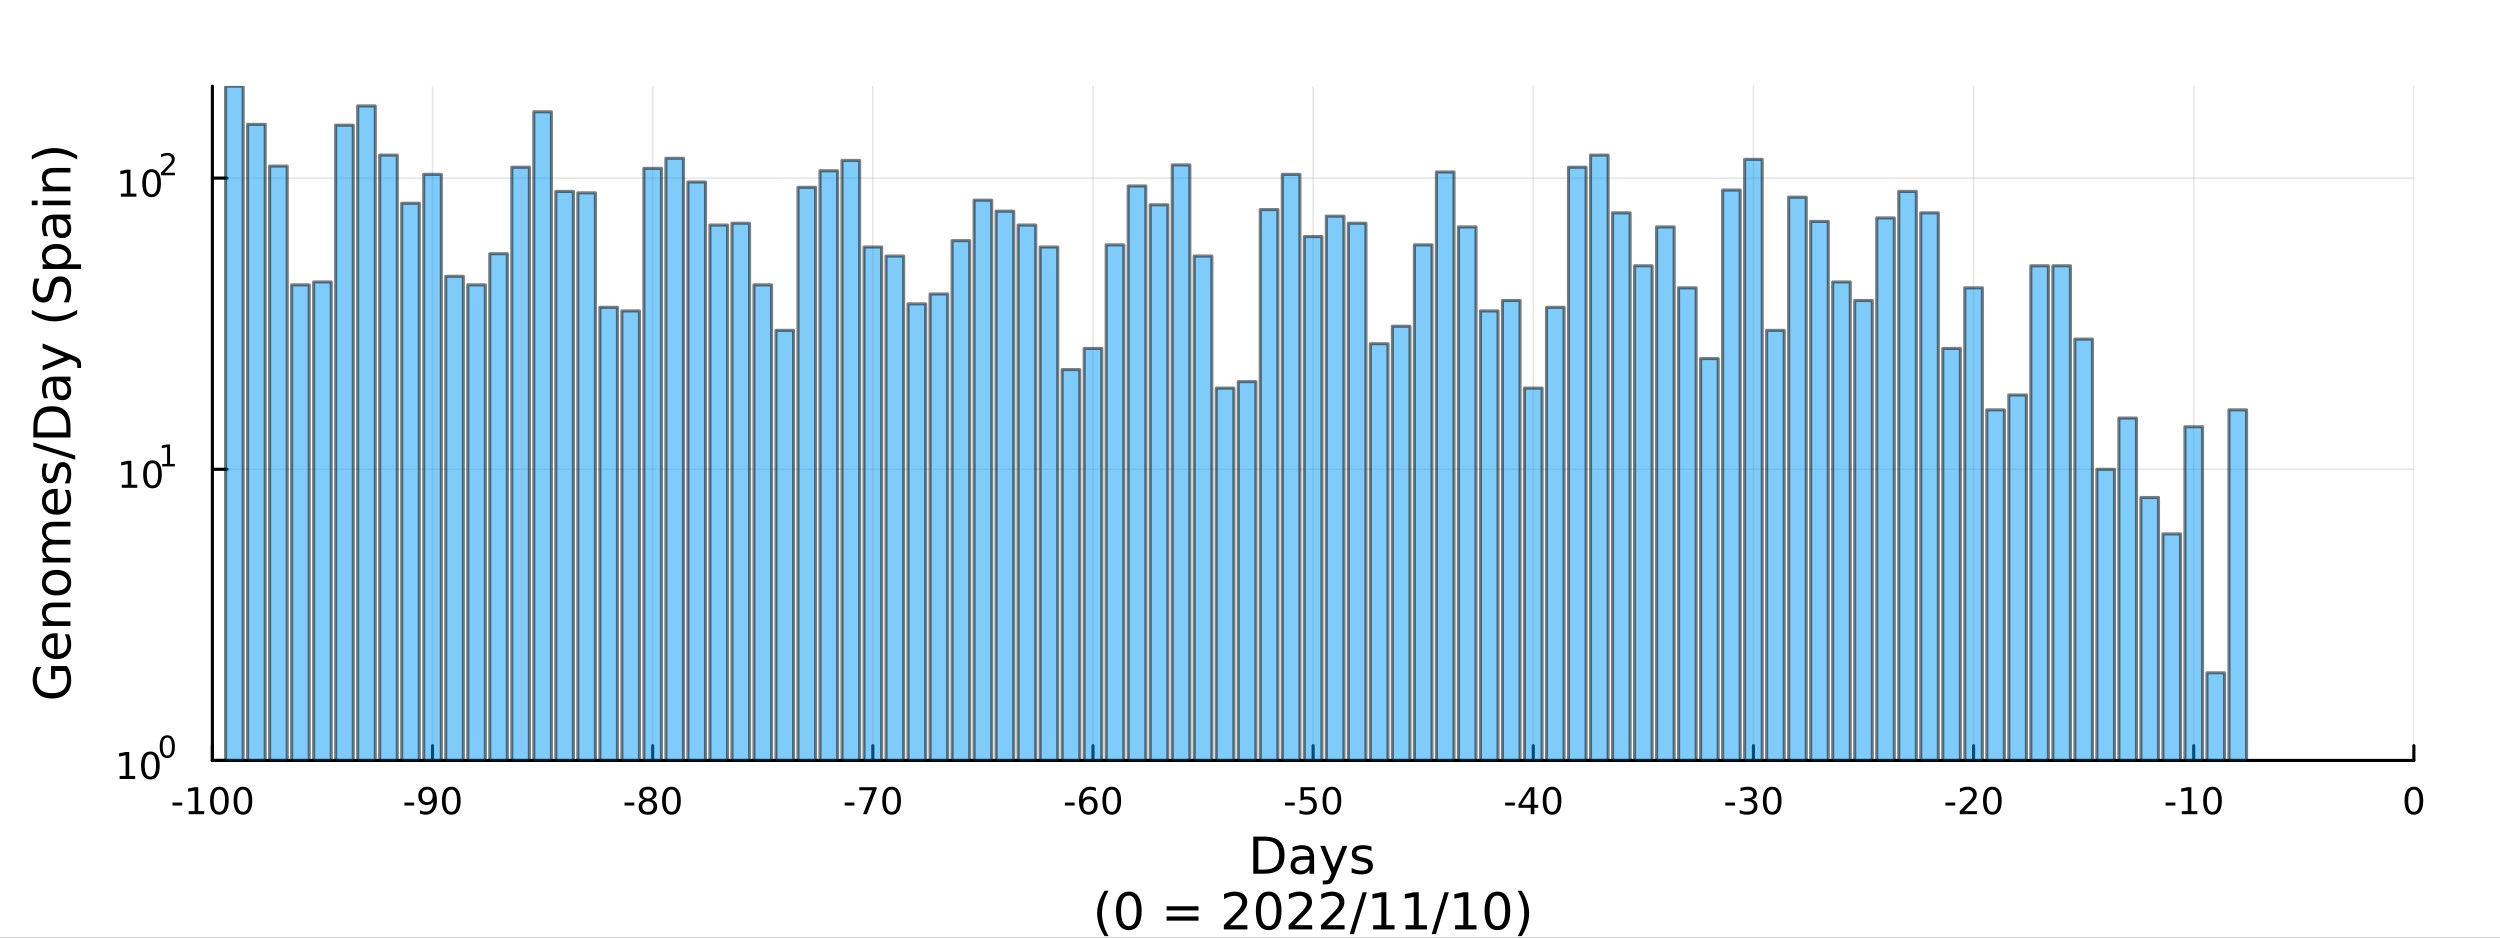 <?xml version="1.0" encoding="utf-8"?>
<svg xmlns="http://www.w3.org/2000/svg" xmlns:xlink="http://www.w3.org/1999/xlink" width="800" height="300" viewBox="0 0 3200 1200">
<rect x="0" y="0" width="3200" height="1200" fill="#333333" stroke="none"/>
<defs>
  <clipPath id="clip610">
    <rect x="0" y="0" width="3200" height="1200"/>
  </clipPath>
</defs>
<path clip-path="url(#clip610)" d="
M0 1200 L3200 1200 L3200 0 L0 0  Z
  " fill="#ffffff" fill-rule="evenodd" fill-opacity="1"/>
<defs>
  <clipPath id="clip611">
    <rect x="640" y="0" width="2241" height="1200"/>
  </clipPath>
</defs>
<path clip-path="url(#clip610)" d="
M271.839 973.368 L3089.76 973.368 L3089.76 110.236 L271.839 110.236  Z
  " fill="#ffffff" fill-rule="evenodd" fill-opacity="1"/>
<defs>
  <clipPath id="clip612">
    <rect x="271" y="110" width="2819" height="864"/>
  </clipPath>
</defs>
<polyline clip-path="url(#clip612)" style="stroke:#000000; stroke-linecap:round; stroke-linejoin:round; stroke-width:2; stroke-opacity:0.1; fill:none" points="
  271.839,973.368 271.839,110.236 
  "/>
<polyline clip-path="url(#clip612)" style="stroke:#000000; stroke-linecap:round; stroke-linejoin:round; stroke-width:2; stroke-opacity:0.1; fill:none" points="
  553.632,973.368 553.632,110.236 
  "/>
<polyline clip-path="url(#clip612)" style="stroke:#000000; stroke-linecap:round; stroke-linejoin:round; stroke-width:2; stroke-opacity:0.1; fill:none" points="
  835.424,973.368 835.424,110.236 
  "/>
<polyline clip-path="url(#clip612)" style="stroke:#000000; stroke-linecap:round; stroke-linejoin:round; stroke-width:2; stroke-opacity:0.1; fill:none" points="
  1117.22,973.368 1117.22,110.236 
  "/>
<polyline clip-path="url(#clip612)" style="stroke:#000000; stroke-linecap:round; stroke-linejoin:round; stroke-width:2; stroke-opacity:0.1; fill:none" points="
  1399.01,973.368 1399.01,110.236 
  "/>
<polyline clip-path="url(#clip612)" style="stroke:#000000; stroke-linecap:round; stroke-linejoin:round; stroke-width:2; stroke-opacity:0.1; fill:none" points="
  1680.8,973.368 1680.8,110.236 
  "/>
<polyline clip-path="url(#clip612)" style="stroke:#000000; stroke-linecap:round; stroke-linejoin:round; stroke-width:2; stroke-opacity:0.1; fill:none" points="
  1962.59,973.368 1962.59,110.236 
  "/>
<polyline clip-path="url(#clip612)" style="stroke:#000000; stroke-linecap:round; stroke-linejoin:round; stroke-width:2; stroke-opacity:0.1; fill:none" points="
  2244.39,973.368 2244.39,110.236 
  "/>
<polyline clip-path="url(#clip612)" style="stroke:#000000; stroke-linecap:round; stroke-linejoin:round; stroke-width:2; stroke-opacity:0.1; fill:none" points="
  2526.18,973.368 2526.18,110.236 
  "/>
<polyline clip-path="url(#clip612)" style="stroke:#000000; stroke-linecap:round; stroke-linejoin:round; stroke-width:2; stroke-opacity:0.1; fill:none" points="
  2807.97,973.368 2807.97,110.236 
  "/>
<polyline clip-path="url(#clip612)" style="stroke:#000000; stroke-linecap:round; stroke-linejoin:round; stroke-width:2; stroke-opacity:0.1; fill:none" points="
  3089.76,973.368 3089.76,110.236 
  "/>
<polyline clip-path="url(#clip610)" style="stroke:#000000; stroke-linecap:round; stroke-linejoin:round; stroke-width:4; stroke-opacity:1; fill:none" points="
  271.839,973.368 3089.76,973.368 
  "/>
<polyline clip-path="url(#clip610)" style="stroke:#000000; stroke-linecap:round; stroke-linejoin:round; stroke-width:4; stroke-opacity:1; fill:none" points="
  271.839,973.368 271.839,954.47 
  "/>
<polyline clip-path="url(#clip610)" style="stroke:#000000; stroke-linecap:round; stroke-linejoin:round; stroke-width:4; stroke-opacity:1; fill:none" points="
  553.632,973.368 553.632,954.47 
  "/>
<polyline clip-path="url(#clip610)" style="stroke:#000000; stroke-linecap:round; stroke-linejoin:round; stroke-width:4; stroke-opacity:1; fill:none" points="
  835.424,973.368 835.424,954.47 
  "/>
<polyline clip-path="url(#clip610)" style="stroke:#000000; stroke-linecap:round; stroke-linejoin:round; stroke-width:4; stroke-opacity:1; fill:none" points="
  1117.22,973.368 1117.22,954.47 
  "/>
<polyline clip-path="url(#clip610)" style="stroke:#000000; stroke-linecap:round; stroke-linejoin:round; stroke-width:4; stroke-opacity:1; fill:none" points="
  1399.01,973.368 1399.01,954.47 
  "/>
<polyline clip-path="url(#clip610)" style="stroke:#000000; stroke-linecap:round; stroke-linejoin:round; stroke-width:4; stroke-opacity:1; fill:none" points="
  1680.8,973.368 1680.8,954.47 
  "/>
<polyline clip-path="url(#clip610)" style="stroke:#000000; stroke-linecap:round; stroke-linejoin:round; stroke-width:4; stroke-opacity:1; fill:none" points="
  1962.59,973.368 1962.59,954.47 
  "/>
<polyline clip-path="url(#clip610)" style="stroke:#000000; stroke-linecap:round; stroke-linejoin:round; stroke-width:4; stroke-opacity:1; fill:none" points="
  2244.39,973.368 2244.39,954.47 
  "/>
<polyline clip-path="url(#clip610)" style="stroke:#000000; stroke-linecap:round; stroke-linejoin:round; stroke-width:4; stroke-opacity:1; fill:none" points="
  2526.18,973.368 2526.18,954.47 
  "/>
<polyline clip-path="url(#clip610)" style="stroke:#000000; stroke-linecap:round; stroke-linejoin:round; stroke-width:4; stroke-opacity:1; fill:none" points="
  2807.97,973.368 2807.97,954.47 
  "/>
<polyline clip-path="url(#clip610)" style="stroke:#000000; stroke-linecap:round; stroke-linejoin:round; stroke-width:4; stroke-opacity:1; fill:none" points="
  3089.76,973.368 3089.76,954.47 
  "/>
<path clip-path="url(#clip610)" d="M220.775 1027.28 L233.251 1027.28 L233.251 1031.08 L220.775 1031.08 L220.775 1027.28 Z" fill="#000000" fill-rule="evenodd" fill-opacity="1" /><path clip-path="url(#clip610)" d="M241.446 1038.23 L249.085 1038.23 L249.085 1011.87 L240.775 1013.53 L240.775 1009.27 L249.038 1007.61 L253.714 1007.61 L253.714 1038.23 L261.353 1038.23 L261.353 1042.17 L241.446 1042.17 L241.446 1038.23 Z" fill="#000000" fill-rule="evenodd" fill-opacity="1" /><path clip-path="url(#clip610)" d="M280.798 1010.69 Q277.186 1010.69 275.358 1014.25 Q273.552 1017.79 273.552 1024.92 Q273.552 1032.03 275.358 1035.59 Q277.186 1039.14 280.798 1039.14 Q284.432 1039.14 286.237 1035.59 Q288.066 1032.03 288.066 1024.92 Q288.066 1017.79 286.237 1014.25 Q284.432 1010.69 280.798 1010.69 M280.798 1006.98 Q286.608 1006.98 289.663 1011.59 Q292.742 1016.17 292.742 1024.92 Q292.742 1033.65 289.663 1038.26 Q286.608 1042.84 280.798 1042.84 Q274.987 1042.84 271.909 1038.26 Q268.853 1033.65 268.853 1024.92 Q268.853 1016.17 271.909 1011.59 Q274.987 1006.98 280.798 1006.98 Z" fill="#000000" fill-rule="evenodd" fill-opacity="1" /><path clip-path="url(#clip610)" d="M310.959 1010.69 Q307.348 1010.69 305.52 1014.25 Q303.714 1017.79 303.714 1024.92 Q303.714 1032.03 305.52 1035.59 Q307.348 1039.14 310.959 1039.14 Q314.594 1039.14 316.399 1035.59 Q318.228 1032.03 318.228 1024.92 Q318.228 1017.79 316.399 1014.25 Q314.594 1010.69 310.959 1010.69 M310.959 1006.98 Q316.77 1006.98 319.825 1011.59 Q322.904 1016.17 322.904 1024.92 Q322.904 1033.65 319.825 1038.26 Q316.77 1042.84 310.959 1042.84 Q305.149 1042.84 302.071 1038.26 Q299.015 1033.65 299.015 1024.92 Q299.015 1016.17 302.071 1011.59 Q305.149 1006.98 310.959 1006.98 Z" fill="#000000" fill-rule="evenodd" fill-opacity="1" /><path clip-path="url(#clip610)" d="M517.648 1027.28 L530.125 1027.28 L530.125 1031.08 L517.648 1031.08 L517.648 1027.28 Z" fill="#000000" fill-rule="evenodd" fill-opacity="1" /><path clip-path="url(#clip610)" d="M537.648 1041.45 L537.648 1037.19 Q539.407 1038.02 541.213 1038.46 Q543.018 1038.9 544.754 1038.9 Q549.384 1038.9 551.815 1035.8 Q554.268 1032.68 554.615 1026.33 Q553.273 1028.33 551.213 1029.39 Q549.153 1030.45 546.653 1030.45 Q541.467 1030.45 538.435 1027.33 Q535.426 1024.18 535.426 1018.74 Q535.426 1013.42 538.574 1010.2 Q541.722 1006.98 546.953 1006.98 Q552.949 1006.98 556.097 1011.59 Q559.268 1016.17 559.268 1024.92 Q559.268 1033.09 555.379 1037.98 Q551.514 1042.84 544.963 1042.84 Q543.203 1042.84 541.398 1042.49 Q539.592 1042.14 537.648 1041.45 M546.953 1026.8 Q550.102 1026.8 551.93 1024.64 Q553.782 1022.49 553.782 1018.74 Q553.782 1015.02 551.93 1012.86 Q550.102 1010.69 546.953 1010.69 Q543.805 1010.69 541.953 1012.86 Q540.125 1015.02 540.125 1018.74 Q540.125 1022.49 541.953 1024.64 Q543.805 1026.8 546.953 1026.8 Z" fill="#000000" fill-rule="evenodd" fill-opacity="1" /><path clip-path="url(#clip610)" d="M577.671 1010.69 Q574.06 1010.69 572.231 1014.25 Q570.426 1017.79 570.426 1024.92 Q570.426 1032.03 572.231 1035.59 Q574.06 1039.14 577.671 1039.14 Q581.305 1039.14 583.111 1035.59 Q584.939 1032.03 584.939 1024.92 Q584.939 1017.79 583.111 1014.25 Q581.305 1010.69 577.671 1010.69 M577.671 1006.98 Q583.481 1006.98 586.537 1011.59 Q589.615 1016.17 589.615 1024.92 Q589.615 1033.65 586.537 1038.26 Q583.481 1042.84 577.671 1042.84 Q571.861 1042.84 568.782 1038.26 Q565.727 1033.65 565.727 1024.92 Q565.727 1016.17 568.782 1011.59 Q571.861 1006.98 577.671 1006.98 Z" fill="#000000" fill-rule="evenodd" fill-opacity="1" /><path clip-path="url(#clip610)" d="M799.441 1027.28 L811.917 1027.28 L811.917 1031.08 L799.441 1031.08 L799.441 1027.28 Z" fill="#000000" fill-rule="evenodd" fill-opacity="1" /><path clip-path="url(#clip610)" d="M829.301 1025.76 Q825.968 1025.76 824.047 1027.54 Q822.149 1029.32 822.149 1032.45 Q822.149 1035.57 824.047 1037.35 Q825.968 1039.14 829.301 1039.14 Q832.635 1039.14 834.556 1037.35 Q836.477 1035.55 836.477 1032.45 Q836.477 1029.32 834.556 1027.54 Q832.658 1025.76 829.301 1025.76 M824.626 1023.77 Q821.616 1023.02 819.927 1020.96 Q818.26 1018.9 818.26 1015.94 Q818.26 1011.8 821.2 1009.39 Q824.163 1006.98 829.301 1006.98 Q834.463 1006.98 837.403 1009.39 Q840.343 1011.8 840.343 1015.94 Q840.343 1018.9 838.653 1020.96 Q836.987 1023.02 834.001 1023.77 Q837.38 1024.55 839.255 1026.84 Q841.153 1029.14 841.153 1032.45 Q841.153 1037.47 838.075 1040.15 Q835.019 1042.84 829.301 1042.84 Q823.584 1042.84 820.505 1040.15 Q817.45 1037.47 817.45 1032.45 Q817.45 1029.14 819.348 1026.84 Q821.246 1024.55 824.626 1023.77 M822.913 1016.38 Q822.913 1019.07 824.579 1020.57 Q826.269 1022.08 829.301 1022.08 Q832.311 1022.08 834.001 1020.57 Q835.713 1019.07 835.713 1016.38 Q835.713 1013.7 834.001 1012.19 Q832.311 1010.69 829.301 1010.69 Q826.269 1010.69 824.579 1012.19 Q822.913 1013.7 822.913 1016.38 Z" fill="#000000" fill-rule="evenodd" fill-opacity="1" /><path clip-path="url(#clip610)" d="M859.463 1010.69 Q855.852 1010.69 854.024 1014.25 Q852.218 1017.79 852.218 1024.92 Q852.218 1032.03 854.024 1035.59 Q855.852 1039.14 859.463 1039.14 Q863.098 1039.14 864.903 1035.59 Q866.732 1032.03 866.732 1024.92 Q866.732 1017.79 864.903 1014.25 Q863.098 1010.69 859.463 1010.69 M859.463 1006.98 Q865.274 1006.98 868.329 1011.59 Q871.408 1016.17 871.408 1024.92 Q871.408 1033.65 868.329 1038.26 Q865.274 1042.84 859.463 1042.84 Q853.653 1042.84 850.575 1038.26 Q847.519 1033.65 847.519 1024.92 Q847.519 1016.17 850.575 1011.59 Q853.653 1006.98 859.463 1006.98 Z" fill="#000000" fill-rule="evenodd" fill-opacity="1" /><path clip-path="url(#clip610)" d="M1081.23 1027.28 L1093.71 1027.28 L1093.71 1031.08 L1081.23 1031.08 L1081.23 1027.28 Z" fill="#000000" fill-rule="evenodd" fill-opacity="1" /><path clip-path="url(#clip610)" d="M1099.91 1007.61 L1122.14 1007.61 L1122.14 1009.6 L1109.59 1042.17 L1104.71 1042.17 L1116.51 1011.54 L1099.91 1011.54 L1099.91 1007.61 Z" fill="#000000" fill-rule="evenodd" fill-opacity="1" /><path clip-path="url(#clip610)" d="M1141.26 1010.69 Q1137.64 1010.69 1135.82 1014.25 Q1134.01 1017.79 1134.01 1024.92 Q1134.01 1032.03 1135.82 1035.59 Q1137.64 1039.14 1141.26 1039.14 Q1144.89 1039.14 1146.7 1035.59 Q1148.52 1032.03 1148.52 1024.92 Q1148.52 1017.79 1146.7 1014.25 Q1144.89 1010.69 1141.26 1010.69 M1141.26 1006.98 Q1147.07 1006.98 1150.12 1011.59 Q1153.2 1016.17 1153.2 1024.92 Q1153.2 1033.65 1150.12 1038.26 Q1147.07 1042.84 1141.26 1042.84 Q1135.45 1042.84 1132.37 1038.26 Q1129.31 1033.65 1129.31 1024.92 Q1129.31 1016.17 1132.37 1011.59 Q1135.45 1006.98 1141.26 1006.98 Z" fill="#000000" fill-rule="evenodd" fill-opacity="1" /><path clip-path="url(#clip610)" d="M1363.03 1027.28 L1375.5 1027.28 L1375.5 1031.08 L1363.03 1031.08 L1363.03 1027.28 Z" fill="#000000" fill-rule="evenodd" fill-opacity="1" /><path clip-path="url(#clip610)" d="M1393.47 1023.02 Q1390.32 1023.02 1388.47 1025.18 Q1386.64 1027.33 1386.64 1031.08 Q1386.64 1034.81 1388.47 1036.98 Q1390.32 1039.14 1393.47 1039.14 Q1396.61 1039.14 1398.44 1036.98 Q1400.29 1034.81 1400.29 1031.08 Q1400.29 1027.33 1398.44 1025.18 Q1396.61 1023.02 1393.47 1023.02 M1402.75 1008.37 L1402.75 1012.63 Q1400.99 1011.8 1399.18 1011.36 Q1397.4 1010.92 1395.64 1010.92 Q1391.01 1010.92 1388.56 1014.04 Q1386.13 1017.17 1385.78 1023.49 Q1387.15 1021.47 1389.21 1020.41 Q1391.27 1019.32 1393.74 1019.32 Q1398.95 1019.32 1401.96 1022.49 Q1404.99 1025.64 1404.99 1031.08 Q1404.99 1036.4 1401.84 1039.62 Q1398.7 1042.84 1393.47 1042.84 Q1387.47 1042.84 1384.3 1038.26 Q1381.13 1033.65 1381.13 1024.92 Q1381.13 1016.73 1385.02 1011.87 Q1388.9 1006.98 1395.46 1006.98 Q1397.22 1006.98 1399 1007.33 Q1400.8 1007.68 1402.75 1008.37 Z" fill="#000000" fill-rule="evenodd" fill-opacity="1" /><path clip-path="url(#clip610)" d="M1423.05 1010.69 Q1419.44 1010.69 1417.61 1014.25 Q1415.8 1017.79 1415.8 1024.92 Q1415.8 1032.03 1417.61 1035.59 Q1419.44 1039.14 1423.05 1039.14 Q1426.68 1039.14 1428.49 1035.59 Q1430.32 1032.03 1430.32 1024.92 Q1430.32 1017.79 1428.49 1014.25 Q1426.68 1010.69 1423.05 1010.69 M1423.05 1006.98 Q1428.86 1006.98 1431.91 1011.59 Q1434.99 1016.17 1434.99 1024.92 Q1434.99 1033.65 1431.91 1038.26 Q1428.86 1042.84 1423.05 1042.84 Q1417.24 1042.84 1414.16 1038.26 Q1411.1 1033.65 1411.1 1024.92 Q1411.1 1016.17 1414.16 1011.59 Q1417.24 1006.98 1423.05 1006.98 Z" fill="#000000" fill-rule="evenodd" fill-opacity="1" /><path clip-path="url(#clip610)" d="M1644.82 1027.28 L1657.29 1027.28 L1657.29 1031.08 L1644.82 1031.08 L1644.82 1027.28 Z" fill="#000000" fill-rule="evenodd" fill-opacity="1" /><path clip-path="url(#clip610)" d="M1664.73 1007.61 L1683.08 1007.61 L1683.08 1011.54 L1669.01 1011.54 L1669.01 1020.02 Q1670.03 1019.67 1671.04 1019.51 Q1672.06 1019.32 1673.08 1019.32 Q1678.87 1019.32 1682.25 1022.49 Q1685.63 1025.66 1685.63 1031.08 Q1685.63 1036.66 1682.16 1039.76 Q1678.68 1042.84 1672.36 1042.84 Q1670.19 1042.84 1667.92 1042.47 Q1665.67 1042.1 1663.27 1041.36 L1663.27 1036.66 Q1665.35 1037.79 1667.57 1038.35 Q1669.79 1038.9 1672.27 1038.9 Q1676.28 1038.9 1678.61 1036.8 Q1680.95 1034.69 1680.95 1031.08 Q1680.95 1027.47 1678.61 1025.36 Q1676.28 1023.26 1672.27 1023.26 Q1670.4 1023.26 1668.52 1023.67 Q1666.67 1024.09 1664.73 1024.97 L1664.73 1007.61 Z" fill="#000000" fill-rule="evenodd" fill-opacity="1" /><path clip-path="url(#clip610)" d="M1704.84 1010.69 Q1701.23 1010.69 1699.4 1014.25 Q1697.6 1017.79 1697.6 1024.92 Q1697.6 1032.03 1699.4 1035.59 Q1701.23 1039.14 1704.84 1039.14 Q1708.47 1039.14 1710.28 1035.59 Q1712.11 1032.03 1712.11 1024.92 Q1712.11 1017.79 1710.28 1014.25 Q1708.47 1010.69 1704.84 1010.69 M1704.84 1006.98 Q1710.65 1006.98 1713.71 1011.59 Q1716.79 1016.17 1716.79 1024.92 Q1716.79 1033.65 1713.71 1038.26 Q1710.65 1042.84 1704.84 1042.84 Q1699.03 1042.84 1695.95 1038.26 Q1692.9 1033.65 1692.9 1024.92 Q1692.9 1016.17 1695.95 1011.59 Q1699.03 1006.98 1704.84 1006.98 Z" fill="#000000" fill-rule="evenodd" fill-opacity="1" /><path clip-path="url(#clip610)" d="M1926.61 1027.28 L1939.09 1027.28 L1939.09 1031.08 L1926.61 1031.08 L1926.61 1027.28 Z" fill="#000000" fill-rule="evenodd" fill-opacity="1" /><path clip-path="url(#clip610)" d="M1959.32 1011.68 L1947.51 1030.13 L1959.32 1030.13 L1959.32 1011.68 M1958.09 1007.61 L1963.97 1007.61 L1963.97 1030.13 L1968.9 1030.13 L1968.9 1034.02 L1963.97 1034.02 L1963.97 1042.17 L1959.32 1042.17 L1959.32 1034.02 L1943.72 1034.02 L1943.72 1029.51 L1958.09 1007.61 Z" fill="#000000" fill-rule="evenodd" fill-opacity="1" /><path clip-path="url(#clip610)" d="M1986.63 1010.69 Q1983.02 1010.69 1981.19 1014.25 Q1979.39 1017.79 1979.39 1024.92 Q1979.39 1032.03 1981.19 1035.59 Q1983.02 1039.14 1986.63 1039.14 Q1990.27 1039.14 1992.07 1035.59 Q1993.9 1032.03 1993.9 1024.92 Q1993.9 1017.79 1992.07 1014.25 Q1990.27 1010.69 1986.63 1010.69 M1986.63 1006.98 Q1992.44 1006.98 1995.5 1011.59 Q1998.58 1016.17 1998.58 1024.92 Q1998.58 1033.65 1995.5 1038.26 Q1992.44 1042.84 1986.63 1042.84 Q1980.82 1042.84 1977.74 1038.26 Q1974.69 1033.65 1974.69 1024.92 Q1974.69 1016.17 1977.74 1011.59 Q1980.82 1006.98 1986.63 1006.98 Z" fill="#000000" fill-rule="evenodd" fill-opacity="1" /><path clip-path="url(#clip610)" d="M2208.4 1027.28 L2220.88 1027.28 L2220.88 1031.08 L2208.4 1031.08 L2208.4 1027.28 Z" fill="#000000" fill-rule="evenodd" fill-opacity="1" /><path clip-path="url(#clip610)" d="M2242.43 1023.53 Q2245.79 1024.25 2247.66 1026.52 Q2249.56 1028.79 2249.56 1032.12 Q2249.56 1037.24 2246.04 1040.04 Q2242.52 1042.84 2236.04 1042.84 Q2233.87 1042.84 2231.55 1042.4 Q2229.26 1041.98 2226.81 1041.13 L2226.81 1036.61 Q2228.75 1037.75 2231.06 1038.33 Q2233.38 1038.9 2235.9 1038.9 Q2240.3 1038.9 2242.59 1037.17 Q2244.91 1035.43 2244.91 1032.12 Q2244.91 1029.07 2242.75 1027.35 Q2240.62 1025.62 2236.81 1025.62 L2232.78 1025.62 L2232.78 1021.77 L2236.99 1021.77 Q2240.44 1021.77 2242.27 1020.41 Q2244.1 1019.02 2244.1 1016.43 Q2244.1 1013.77 2242.2 1012.35 Q2240.32 1010.92 2236.81 1010.92 Q2234.88 1010.92 2232.69 1011.33 Q2230.49 1011.75 2227.85 1012.63 L2227.85 1008.46 Q2230.51 1007.72 2232.82 1007.35 Q2235.16 1006.98 2237.22 1006.98 Q2242.55 1006.98 2245.65 1009.41 Q2248.75 1011.82 2248.75 1015.94 Q2248.75 1018.81 2247.11 1020.8 Q2245.46 1022.77 2242.43 1023.53 Z" fill="#000000" fill-rule="evenodd" fill-opacity="1" /><path clip-path="url(#clip610)" d="M2268.43 1010.69 Q2264.81 1010.69 2262.99 1014.25 Q2261.18 1017.79 2261.18 1024.92 Q2261.18 1032.03 2262.99 1035.59 Q2264.81 1039.14 2268.43 1039.14 Q2272.06 1039.14 2273.87 1035.59 Q2275.69 1032.03 2275.69 1024.92 Q2275.69 1017.79 2273.87 1014.25 Q2272.06 1010.69 2268.43 1010.69 M2268.43 1006.98 Q2274.24 1006.98 2277.29 1011.59 Q2280.37 1016.17 2280.37 1024.92 Q2280.37 1033.65 2277.29 1038.26 Q2274.24 1042.84 2268.43 1042.84 Q2262.62 1042.84 2259.54 1038.26 Q2256.48 1033.65 2256.48 1024.92 Q2256.48 1016.17 2259.54 1011.59 Q2262.62 1006.98 2268.43 1006.98 Z" fill="#000000" fill-rule="evenodd" fill-opacity="1" /><path clip-path="url(#clip610)" d="M2490.2 1027.28 L2502.67 1027.28 L2502.67 1031.08 L2490.2 1031.08 L2490.2 1027.28 Z" fill="#000000" fill-rule="evenodd" fill-opacity="1" /><path clip-path="url(#clip610)" d="M2514.08 1038.23 L2530.4 1038.23 L2530.4 1042.17 L2508.46 1042.17 L2508.46 1038.23 Q2511.12 1035.48 2515.7 1030.85 Q2520.31 1026.2 2521.49 1024.85 Q2523.74 1022.33 2524.62 1020.59 Q2525.52 1018.83 2525.52 1017.14 Q2525.52 1014.39 2523.57 1012.65 Q2521.65 1010.92 2518.55 1010.92 Q2516.35 1010.92 2513.9 1011.68 Q2511.47 1012.45 2508.69 1014 L2508.69 1009.27 Q2511.51 1008.14 2513.97 1007.56 Q2516.42 1006.98 2518.46 1006.98 Q2523.83 1006.98 2527.02 1009.67 Q2530.22 1012.35 2530.22 1016.84 Q2530.22 1018.97 2529.41 1020.89 Q2528.62 1022.79 2526.51 1025.39 Q2525.94 1026.06 2522.83 1029.27 Q2519.73 1032.47 2514.08 1038.23 Z" fill="#000000" fill-rule="evenodd" fill-opacity="1" /><path clip-path="url(#clip610)" d="M2550.22 1010.69 Q2546.61 1010.69 2544.78 1014.25 Q2542.97 1017.79 2542.97 1024.92 Q2542.97 1032.03 2544.78 1035.59 Q2546.61 1039.14 2550.22 1039.14 Q2553.85 1039.14 2555.66 1035.59 Q2557.49 1032.03 2557.49 1024.92 Q2557.49 1017.79 2555.66 1014.25 Q2553.85 1010.69 2550.22 1010.69 M2550.22 1006.98 Q2556.03 1006.98 2559.08 1011.59 Q2562.16 1016.17 2562.16 1024.92 Q2562.16 1033.65 2559.08 1038.26 Q2556.03 1042.84 2550.22 1042.84 Q2544.41 1042.84 2541.33 1038.26 Q2538.27 1033.65 2538.27 1024.92 Q2538.27 1016.17 2541.33 1011.59 Q2544.41 1006.98 2550.22 1006.98 Z" fill="#000000" fill-rule="evenodd" fill-opacity="1" /><path clip-path="url(#clip610)" d="M2771.99 1027.28 L2784.46 1027.28 L2784.46 1031.08 L2771.99 1031.08 L2771.99 1027.28 Z" fill="#000000" fill-rule="evenodd" fill-opacity="1" /><path clip-path="url(#clip610)" d="M2792.66 1038.23 L2800.3 1038.23 L2800.3 1011.87 L2791.99 1013.53 L2791.99 1009.27 L2800.25 1007.61 L2804.93 1007.61 L2804.93 1038.23 L2812.57 1038.23 L2812.57 1042.17 L2792.66 1042.17 L2792.66 1038.23 Z" fill="#000000" fill-rule="evenodd" fill-opacity="1" /><path clip-path="url(#clip610)" d="M2832.01 1010.69 Q2828.4 1010.69 2826.57 1014.25 Q2824.77 1017.79 2824.77 1024.92 Q2824.77 1032.03 2826.57 1035.59 Q2828.4 1039.14 2832.01 1039.14 Q2835.64 1039.14 2837.45 1035.59 Q2839.28 1032.03 2839.28 1024.92 Q2839.28 1017.79 2837.45 1014.25 Q2835.64 1010.69 2832.01 1010.69 M2832.01 1006.98 Q2837.82 1006.98 2840.88 1011.59 Q2843.95 1016.17 2843.95 1024.92 Q2843.95 1033.65 2840.88 1038.26 Q2837.82 1042.84 2832.01 1042.84 Q2826.2 1042.84 2823.12 1038.26 Q2820.07 1033.65 2820.07 1024.92 Q2820.07 1016.17 2823.12 1011.59 Q2826.2 1006.98 2832.01 1006.98 Z" fill="#000000" fill-rule="evenodd" fill-opacity="1" /><path clip-path="url(#clip610)" d="M3089.76 1010.69 Q3086.15 1010.69 3084.32 1014.25 Q3082.52 1017.79 3082.52 1024.92 Q3082.52 1032.03 3084.32 1035.59 Q3086.15 1039.14 3089.76 1039.14 Q3093.4 1039.14 3095.2 1035.59 Q3097.03 1032.03 3097.03 1024.92 Q3097.03 1017.79 3095.2 1014.25 Q3093.4 1010.69 3089.76 1010.69 M3089.76 1006.98 Q3095.57 1006.98 3098.63 1011.59 Q3101.71 1016.17 3101.71 1024.92 Q3101.71 1033.65 3098.63 1038.26 Q3095.57 1042.84 3089.76 1042.84 Q3083.95 1042.84 3080.87 1038.26 Q3077.82 1033.65 3077.82 1024.92 Q3077.82 1016.17 3080.87 1011.59 Q3083.95 1006.98 3089.76 1006.98 Z" fill="#000000" fill-rule="evenodd" fill-opacity="1" /><path clip-path="url(#clip610)" d="M1610.68 1076.12 L1610.68 1113.07 L1618.45 1113.07 Q1628.28 1113.07 1632.84 1108.61 Q1637.42 1104.16 1637.42 1094.54 Q1637.42 1085 1632.84 1080.57 Q1628.28 1076.12 1618.45 1076.12 L1610.68 1076.12 M1604.25 1070.83 L1617.46 1070.83 Q1631.28 1070.83 1637.74 1076.59 Q1644.2 1082.32 1644.2 1094.54 Q1644.2 1106.83 1637.71 1112.59 Q1631.21 1118.35 1617.46 1118.35 L1604.25 1118.35 L1604.25 1070.83 Z" fill="#000000" fill-rule="evenodd" fill-opacity="1" /><path clip-path="url(#clip610)" d="M1670.39 1100.43 Q1663.3 1100.43 1660.56 1102.06 Q1657.82 1103.68 1657.82 1107.59 Q1657.82 1110.71 1659.86 1112.56 Q1661.93 1114.37 1665.46 1114.37 Q1670.33 1114.37 1673.26 1110.94 Q1676.22 1107.47 1676.22 1101.74 L1676.22 1100.43 L1670.39 1100.43 M1682.07 1098.01 L1682.07 1118.35 L1676.22 1118.35 L1676.22 1112.94 Q1674.21 1116.19 1671.22 1117.75 Q1668.23 1119.27 1663.9 1119.27 Q1658.43 1119.27 1655.18 1116.22 Q1651.96 1113.13 1651.96 1107.98 Q1651.96 1101.96 1655.98 1098.9 Q1660.02 1095.85 1668.01 1095.85 L1676.22 1095.85 L1676.22 1095.28 Q1676.22 1091.23 1673.54 1089.04 Q1670.9 1086.81 1666.1 1086.81 Q1663.04 1086.81 1660.14 1087.54 Q1657.25 1088.27 1654.57 1089.74 L1654.57 1084.33 Q1657.79 1083.09 1660.81 1082.48 Q1663.84 1081.84 1666.7 1081.84 Q1674.44 1081.84 1678.26 1085.85 Q1682.07 1089.87 1682.07 1098.01 Z" fill="#000000" fill-rule="evenodd" fill-opacity="1" /><path clip-path="url(#clip610)" d="M1708.97 1121.66 Q1706.49 1128.03 1704.13 1129.97 Q1701.78 1131.91 1697.83 1131.91 L1693.15 1131.91 L1693.15 1127.01 L1696.59 1127.01 Q1699.01 1127.01 1700.34 1125.86 Q1701.68 1124.72 1703.3 1120.45 L1704.35 1117.78 L1689.94 1082.7 L1696.14 1082.7 L1707.28 1110.59 L1718.42 1082.7 L1724.63 1082.7 L1708.97 1121.66 Z" fill="#000000" fill-rule="evenodd" fill-opacity="1" /><path clip-path="url(#clip610)" d="M1755.44 1083.75 L1755.44 1089.29 Q1752.96 1088.02 1750.28 1087.38 Q1747.61 1086.75 1744.75 1086.75 Q1740.38 1086.75 1738.19 1088.08 Q1736.02 1089.42 1736.02 1092.09 Q1736.02 1094.13 1737.58 1095.31 Q1739.14 1096.45 1743.85 1097.5 L1745.86 1097.95 Q1752.1 1099.29 1754.71 1101.74 Q1757.35 1104.16 1757.35 1108.52 Q1757.35 1113.48 1753.4 1116.38 Q1749.49 1119.27 1742.61 1119.27 Q1739.75 1119.27 1736.63 1118.7 Q1733.54 1118.16 1730.1 1117.05 L1730.1 1111 Q1733.35 1112.69 1736.5 1113.55 Q1739.65 1114.37 1742.74 1114.37 Q1746.88 1114.37 1749.11 1112.97 Q1751.33 1111.54 1751.33 1108.96 Q1751.33 1106.58 1749.71 1105.3 Q1748.12 1104.03 1742.68 1102.85 L1740.64 1102.37 Q1735.2 1101.23 1732.78 1098.87 Q1730.36 1096.49 1730.36 1092.35 Q1730.36 1087.32 1733.92 1084.58 Q1737.49 1081.84 1744.04 1081.84 Q1747.29 1081.84 1750.16 1082.32 Q1753.02 1082.8 1755.44 1083.75 Z" fill="#000000" fill-rule="evenodd" fill-opacity="1" /><path clip-path="url(#clip610)" d="M1418.96 1140.17 Q1414.7 1147.49 1412.63 1154.65 Q1410.56 1161.81 1410.56 1169.17 Q1410.56 1176.52 1412.63 1183.74 Q1414.73 1190.94 1418.96 1198.23 L1413.87 1198.23 Q1409.1 1190.75 1406.71 1183.52 Q1404.35 1176.3 1404.35 1169.17 Q1404.35 1162.07 1406.71 1154.87 Q1409.07 1147.68 1413.87 1140.17 L1418.96 1140.17 Z" fill="#000000" fill-rule="evenodd" fill-opacity="1" /><path clip-path="url(#clip610)" d="M1444.9 1146.34 Q1439.94 1146.34 1437.42 1151.25 Q1434.94 1156.12 1434.94 1165.92 Q1434.94 1175.69 1437.42 1180.59 Q1439.94 1185.46 1444.9 1185.46 Q1449.9 1185.46 1452.38 1180.59 Q1454.9 1175.69 1454.9 1165.92 Q1454.9 1156.12 1452.38 1151.25 Q1449.9 1146.34 1444.9 1146.34 M1444.9 1141.25 Q1452.89 1141.25 1457.09 1147.59 Q1461.33 1153.89 1461.33 1165.92 Q1461.33 1177.92 1457.09 1184.25 Q1452.89 1190.55 1444.9 1190.55 Q1436.92 1190.55 1432.68 1184.25 Q1428.48 1177.92 1428.48 1165.92 Q1428.48 1153.89 1432.68 1147.59 Q1436.92 1141.25 1444.9 1141.25 Z" fill="#000000" fill-rule="evenodd" fill-opacity="1" /><path clip-path="url(#clip610)" d="M1493.28 1160.03 L1534.09 1160.03 L1534.09 1165.38 L1493.28 1165.38 L1493.28 1160.03 M1493.28 1173.02 L1534.09 1173.02 L1534.09 1178.43 L1493.28 1178.43 L1493.28 1173.02 Z" fill="#000000" fill-rule="evenodd" fill-opacity="1" /><path clip-path="url(#clip610)" d="M1574.22 1184.22 L1596.66 1184.22 L1596.66 1189.63 L1566.49 1189.63 L1566.49 1184.22 Q1570.15 1180.43 1576.45 1174.07 Q1582.79 1167.67 1584.41 1165.82 Q1587.5 1162.35 1588.71 1159.97 Q1589.95 1157.55 1589.95 1155.23 Q1589.95 1151.44 1587.27 1149.05 Q1584.63 1146.66 1580.37 1146.66 Q1577.34 1146.66 1573.97 1147.71 Q1570.63 1148.76 1566.81 1150.9 L1566.81 1144.4 Q1570.69 1142.84 1574.06 1142.05 Q1577.44 1141.25 1580.24 1141.25 Q1587.62 1141.25 1592.02 1144.94 Q1596.41 1148.64 1596.41 1154.81 Q1596.41 1157.74 1595.29 1160.38 Q1594.21 1162.99 1591.32 1166.56 Q1590.52 1167.48 1586.25 1171.9 Q1581.99 1176.3 1574.22 1184.22 Z" fill="#000000" fill-rule="evenodd" fill-opacity="1" /><path clip-path="url(#clip610)" d="M1623.91 1146.34 Q1618.94 1146.34 1616.43 1151.25 Q1613.95 1156.12 1613.95 1165.92 Q1613.95 1175.69 1616.43 1180.59 Q1618.94 1185.46 1623.91 1185.46 Q1628.91 1185.46 1631.39 1180.59 Q1633.9 1175.69 1633.9 1165.92 Q1633.9 1156.12 1631.39 1151.25 Q1628.91 1146.34 1623.91 1146.34 M1623.91 1141.25 Q1631.9 1141.25 1636.1 1147.59 Q1640.33 1153.89 1640.33 1165.92 Q1640.33 1177.92 1636.1 1184.25 Q1631.9 1190.55 1623.91 1190.55 Q1615.92 1190.55 1611.69 1184.25 Q1607.48 1177.92 1607.48 1165.92 Q1607.48 1153.89 1611.69 1147.59 Q1615.92 1141.25 1623.91 1141.25 Z" fill="#000000" fill-rule="evenodd" fill-opacity="1" /><path clip-path="url(#clip610)" d="M1657.17 1184.22 L1679.61 1184.22 L1679.61 1189.63 L1649.43 1189.63 L1649.43 1184.22 Q1653.09 1180.43 1659.4 1174.07 Q1665.73 1167.67 1667.35 1165.82 Q1670.44 1162.35 1671.65 1159.97 Q1672.89 1157.55 1672.89 1155.23 Q1672.89 1151.44 1670.22 1149.05 Q1667.58 1146.66 1663.31 1146.66 Q1660.29 1146.66 1656.91 1147.71 Q1653.57 1148.76 1649.75 1150.9 L1649.75 1144.4 Q1653.64 1142.84 1657.01 1142.05 Q1660.38 1141.25 1663.18 1141.25 Q1670.57 1141.25 1674.96 1144.94 Q1679.35 1148.64 1679.35 1154.81 Q1679.35 1157.74 1678.24 1160.38 Q1677.16 1162.99 1674.26 1166.56 Q1673.47 1167.48 1669.2 1171.9 Q1664.93 1176.3 1657.17 1184.22 Z" fill="#000000" fill-rule="evenodd" fill-opacity="1" /><path clip-path="url(#clip610)" d="M1698.64 1184.22 L1721.08 1184.22 L1721.08 1189.63 L1690.91 1189.63 L1690.91 1184.22 Q1694.57 1180.43 1700.87 1174.07 Q1707.2 1167.67 1708.83 1165.82 Q1711.91 1162.35 1713.12 1159.97 Q1714.36 1157.55 1714.36 1155.23 Q1714.36 1151.44 1711.69 1149.05 Q1709.05 1146.66 1704.78 1146.66 Q1701.76 1146.66 1698.39 1147.71 Q1695.04 1148.76 1691.23 1150.9 L1691.23 1144.4 Q1695.11 1142.84 1698.48 1142.05 Q1701.86 1141.25 1704.66 1141.25 Q1712.04 1141.25 1716.43 1144.94 Q1720.83 1148.64 1720.83 1154.81 Q1720.83 1157.74 1719.71 1160.38 Q1718.63 1162.99 1715.73 1166.56 Q1714.94 1167.48 1710.67 1171.9 Q1706.41 1176.3 1698.64 1184.22 Z" fill="#000000" fill-rule="evenodd" fill-opacity="1" /><path clip-path="url(#clip610)" d="M1744.16 1142.11 L1749.57 1142.11 L1733.02 1195.68 L1727.61 1195.68 L1744.16 1142.11 Z" fill="#000000" fill-rule="evenodd" fill-opacity="1" /><path clip-path="url(#clip610)" d="M1757.65 1184.22 L1768.15 1184.22 L1768.15 1147.97 L1756.73 1150.26 L1756.73 1144.4 L1768.09 1142.11 L1774.52 1142.11 L1774.52 1184.22 L1785.02 1184.22 L1785.02 1189.63 L1757.65 1189.63 L1757.65 1184.22 Z" fill="#000000" fill-rule="evenodd" fill-opacity="1" /><path clip-path="url(#clip610)" d="M1799.12 1184.22 L1809.63 1184.22 L1809.63 1147.97 L1798.2 1150.26 L1798.2 1144.4 L1809.56 1142.11 L1815.99 1142.11 L1815.99 1184.22 L1826.5 1184.22 L1826.5 1189.63 L1799.12 1189.63 L1799.12 1184.22 Z" fill="#000000" fill-rule="evenodd" fill-opacity="1" /><path clip-path="url(#clip610)" d="M1849.06 1142.11 L1854.47 1142.11 L1837.92 1195.68 L1832.51 1195.68 L1849.06 1142.11 Z" fill="#000000" fill-rule="evenodd" fill-opacity="1" /><path clip-path="url(#clip610)" d="M1862.56 1184.22 L1873.06 1184.22 L1873.06 1147.97 L1861.64 1150.26 L1861.64 1144.4 L1873 1142.11 L1879.43 1142.11 L1879.43 1184.22 L1889.93 1184.22 L1889.93 1189.63 L1862.56 1189.63 L1862.56 1184.22 Z" fill="#000000" fill-rule="evenodd" fill-opacity="1" /><path clip-path="url(#clip610)" d="M1916.67 1146.34 Q1911.7 1146.34 1909.19 1151.25 Q1906.7 1156.12 1906.7 1165.92 Q1906.7 1175.69 1909.19 1180.59 Q1911.7 1185.46 1916.67 1185.46 Q1921.66 1185.46 1924.15 1180.59 Q1926.66 1175.69 1926.66 1165.92 Q1926.66 1156.12 1924.15 1151.25 Q1921.66 1146.34 1916.67 1146.34 M1916.67 1141.25 Q1924.66 1141.25 1928.86 1147.59 Q1933.09 1153.89 1933.09 1165.92 Q1933.09 1177.92 1928.86 1184.25 Q1924.66 1190.55 1916.67 1190.55 Q1908.68 1190.55 1904.44 1184.25 Q1900.24 1177.92 1900.24 1165.92 Q1900.24 1153.89 1904.44 1147.59 Q1908.68 1141.25 1916.67 1141.25 Z" fill="#000000" fill-rule="evenodd" fill-opacity="1" /><path clip-path="url(#clip610)" d="M1942.64 1140.17 L1947.73 1140.17 Q1952.51 1147.68 1954.86 1154.87 Q1957.25 1162.07 1957.25 1169.17 Q1957.25 1176.3 1954.86 1183.52 Q1952.51 1190.75 1947.73 1198.23 L1942.64 1198.23 Q1946.87 1190.94 1948.94 1183.74 Q1951.04 1176.52 1951.04 1169.17 Q1951.04 1161.81 1948.94 1154.65 Q1946.87 1147.49 1942.64 1140.17 Z" fill="#000000" fill-rule="evenodd" fill-opacity="1" /><polyline clip-path="url(#clip612)" style="stroke:#000000; stroke-linecap:round; stroke-linejoin:round; stroke-width:2; stroke-opacity:0.1; fill:none" points="
  271.839,973.368 3089.76,973.368 
  "/>
<polyline clip-path="url(#clip612)" style="stroke:#000000; stroke-linecap:round; stroke-linejoin:round; stroke-width:2; stroke-opacity:0.1; fill:none" points="
  271.839,600.681 3089.76,600.681 
  "/>
<polyline clip-path="url(#clip612)" style="stroke:#000000; stroke-linecap:round; stroke-linejoin:round; stroke-width:2; stroke-opacity:0.1; fill:none" points="
  271.839,227.994 3089.76,227.994 
  "/>
<polyline clip-path="url(#clip610)" style="stroke:#000000; stroke-linecap:round; stroke-linejoin:round; stroke-width:4; stroke-opacity:1; fill:none" points="
  271.839,973.368 271.839,110.236 
  "/>
<polyline clip-path="url(#clip610)" style="stroke:#000000; stroke-linecap:round; stroke-linejoin:round; stroke-width:4; stroke-opacity:1; fill:none" points="
  271.839,973.368 290.737,973.368 
  "/>
<polyline clip-path="url(#clip610)" style="stroke:#000000; stroke-linecap:round; stroke-linejoin:round; stroke-width:4; stroke-opacity:1; fill:none" points="
  271.839,600.681 290.737,600.681 
  "/>
<polyline clip-path="url(#clip610)" style="stroke:#000000; stroke-linecap:round; stroke-linejoin:round; stroke-width:4; stroke-opacity:1; fill:none" points="
  271.839,227.994 290.737,227.994 
  "/>
<path clip-path="url(#clip610)" d="M153.134 993.16 L160.772 993.16 L160.772 966.795 L152.462 968.461 L152.462 964.202 L160.726 962.535 L165.402 962.535 L165.402 993.16 L173.041 993.16 L173.041 997.095 L153.134 997.095 L153.134 993.16 Z" fill="#000000" fill-rule="evenodd" fill-opacity="1" /><path clip-path="url(#clip610)" d="M192.485 965.614 Q188.874 965.614 187.045 969.179 Q185.24 972.72 185.24 979.85 Q185.24 986.956 187.045 990.521 Q188.874 994.063 192.485 994.063 Q196.119 994.063 197.925 990.521 Q199.754 986.956 199.754 979.85 Q199.754 972.72 197.925 969.179 Q196.119 965.614 192.485 965.614 M192.485 961.91 Q198.295 961.91 201.351 966.517 Q204.43 971.1 204.43 979.85 Q204.43 988.577 201.351 993.183 Q198.295 997.767 192.485 997.767 Q186.675 997.767 183.596 993.183 Q180.541 988.577 180.541 979.85 Q180.541 971.1 183.596 966.517 Q186.675 961.91 192.485 961.91 Z" fill="#000000" fill-rule="evenodd" fill-opacity="1" /><path clip-path="url(#clip610)" d="M214.134 944.106 Q211.2 944.106 209.715 947.003 Q208.248 949.88 208.248 955.673 Q208.248 961.447 209.715 964.344 Q211.2 967.221 214.134 967.221 Q217.087 967.221 218.554 964.344 Q220.04 961.447 220.04 955.673 Q220.04 949.88 218.554 947.003 Q217.087 944.106 214.134 944.106 M214.134 941.097 Q218.855 941.097 221.338 944.84 Q223.839 948.564 223.839 955.673 Q223.839 962.764 221.338 966.506 Q218.855 970.23 214.134 970.23 Q209.414 970.23 206.912 966.506 Q204.43 962.764 204.43 955.673 Q204.43 948.564 206.912 944.84 Q209.414 941.097 214.134 941.097 Z" fill="#000000" fill-rule="evenodd" fill-opacity="1" /><path clip-path="url(#clip610)" d="M155.823 620.473 L163.462 620.473 L163.462 594.108 L155.152 595.774 L155.152 591.515 L163.416 589.849 L168.092 589.849 L168.092 620.473 L175.73 620.473 L175.73 624.409 L155.823 624.409 L155.823 620.473 Z" fill="#000000" fill-rule="evenodd" fill-opacity="1" /><path clip-path="url(#clip610)" d="M195.175 592.927 Q191.564 592.927 189.735 596.492 Q187.929 600.034 187.929 607.163 Q187.929 614.27 189.735 617.835 Q191.564 621.376 195.175 621.376 Q198.809 621.376 200.615 617.835 Q202.443 614.27 202.443 607.163 Q202.443 600.034 200.615 596.492 Q198.809 592.927 195.175 592.927 M195.175 589.224 Q200.985 589.224 204.04 593.83 Q207.119 598.413 207.119 607.163 Q207.119 615.89 204.04 620.497 Q200.985 625.08 195.175 625.08 Q189.365 625.08 186.286 620.497 Q183.23 615.89 183.23 607.163 Q183.23 598.413 186.286 593.83 Q189.365 589.224 195.175 589.224 Z" fill="#000000" fill-rule="evenodd" fill-opacity="1" /><path clip-path="url(#clip610)" d="M207.665 593.801 L213.871 593.801 L213.871 572.379 L207.119 573.733 L207.119 570.272 L213.833 568.918 L217.633 568.918 L217.633 593.801 L223.839 593.801 L223.839 596.998 L207.665 596.998 L207.665 593.801 Z" fill="#000000" fill-rule="evenodd" fill-opacity="1" /><path clip-path="url(#clip610)" d="M154.713 247.787 L162.352 247.787 L162.352 221.421 L154.042 223.088 L154.042 218.828 L162.306 217.162 L166.982 217.162 L166.982 247.787 L174.621 247.787 L174.621 251.722 L154.713 251.722 L154.713 247.787 Z" fill="#000000" fill-rule="evenodd" fill-opacity="1" /><path clip-path="url(#clip610)" d="M194.065 220.24 Q190.454 220.24 188.625 223.805 Q186.82 227.347 186.82 234.477 Q186.82 241.583 188.625 245.148 Q190.454 248.689 194.065 248.689 Q197.699 248.689 199.505 245.148 Q201.334 241.583 201.334 234.477 Q201.334 227.347 199.505 223.805 Q197.699 220.24 194.065 220.24 M194.065 216.537 Q199.875 216.537 202.931 221.143 Q206.009 225.727 206.009 234.477 Q206.009 243.203 202.931 247.81 Q199.875 252.393 194.065 252.393 Q188.255 252.393 185.176 247.81 Q182.121 243.203 182.121 234.477 Q182.121 225.727 185.176 221.143 Q188.255 216.537 194.065 216.537 Z" fill="#000000" fill-rule="evenodd" fill-opacity="1" /><path clip-path="url(#clip610)" d="M210.58 221.114 L223.839 221.114 L223.839 224.311 L206.009 224.311 L206.009 221.114 Q208.172 218.876 211.896 215.114 Q215.639 211.334 216.598 210.243 Q218.423 208.193 219.137 206.783 Q219.871 205.353 219.871 203.98 Q219.871 201.742 218.291 200.331 Q216.73 198.921 214.21 198.921 Q212.423 198.921 210.429 199.542 Q208.454 200.162 206.198 201.422 L206.198 197.586 Q208.492 196.664 210.486 196.194 Q212.479 195.724 214.134 195.724 Q218.498 195.724 221.093 197.905 Q223.689 200.087 223.689 203.736 Q223.689 205.466 223.03 207.027 Q222.391 208.569 220.68 210.676 Q220.209 211.221 217.689 213.835 Q215.169 216.431 210.58 221.114 Z" fill="#000000" fill-rule="evenodd" fill-opacity="1" /><path clip-path="url(#clip610)" d="M83.427 858.91 L70.664 858.91 L70.664 869.413 L65.38 869.413 L65.38 852.544 L85.782 852.544 Q88.424 856.268 89.793 860.756 Q91.129 865.244 91.129 870.336 Q91.129 881.476 84.636 887.778 Q78.111 894.048 66.494 894.048 Q54.845 894.048 48.352 887.778 Q41.827 881.476 41.827 870.336 Q41.827 865.689 42.973 861.52 Q44.119 857.318 46.347 853.785 L53.19 853.785 Q50.166 857.35 48.638 861.36 Q47.11 865.371 47.11 869.795 Q47.11 878.516 51.98 882.908 Q56.85 887.269 66.494 887.269 Q76.106 887.269 80.976 882.908 Q85.846 878.516 85.846 869.795 Q85.846 866.389 85.273 863.716 Q84.668 861.042 83.427 858.91 Z" fill="#000000" fill-rule="evenodd" fill-opacity="1" /><path clip-path="url(#clip610)" d="M70.918 810.562 L73.783 810.562 L73.783 837.489 Q79.83 837.107 83.013 833.861 Q86.164 830.582 86.164 824.758 Q86.164 821.384 85.337 818.233 Q84.509 815.05 82.854 811.931 L88.392 811.931 Q89.729 815.082 90.429 818.392 Q91.129 821.702 91.129 825.108 Q91.129 833.638 86.164 838.635 Q81.199 843.6 72.732 843.6 Q63.98 843.6 58.855 838.889 Q53.699 834.147 53.699 826.126 Q53.699 818.933 58.346 814.763 Q62.961 810.562 70.918 810.562 M69.2 816.419 Q64.393 816.482 61.529 819.124 Q58.664 821.734 58.664 826.063 Q58.664 830.964 61.433 833.924 Q64.202 836.852 69.231 837.298 L69.2 816.419 Z" fill="#000000" fill-rule="evenodd" fill-opacity="1" /><path clip-path="url(#clip610)" d="M68.69 771.318 L90.206 771.318 L90.206 777.174 L68.881 777.174 Q63.82 777.174 61.306 779.147 Q58.791 781.121 58.791 785.067 Q58.791 789.81 61.815 792.547 Q64.839 795.284 70.059 795.284 L90.206 795.284 L90.206 801.173 L54.558 801.173 L54.558 795.284 L60.096 795.284 Q56.882 793.184 55.29 790.351 Q53.699 787.486 53.699 783.762 Q53.699 777.62 57.518 774.469 Q61.306 771.318 68.69 771.318 Z" fill="#000000" fill-rule="evenodd" fill-opacity="1" /><path clip-path="url(#clip610)" d="M58.664 745.823 Q58.664 750.533 62.356 753.271 Q66.017 756.008 72.414 756.008 Q78.812 756.008 82.504 753.303 Q86.164 750.565 86.164 745.823 Q86.164 741.144 82.472 738.407 Q78.78 735.67 72.414 735.67 Q66.08 735.67 62.388 738.407 Q58.664 741.144 58.664 745.823 M53.699 745.823 Q53.699 738.184 58.664 733.824 Q63.63 729.463 72.414 729.463 Q81.167 729.463 86.164 733.824 Q91.129 738.184 91.129 745.823 Q91.129 753.494 86.164 757.854 Q81.167 762.183 72.414 762.183 Q63.63 762.183 58.664 757.854 Q53.699 753.494 53.699 745.823 Z" fill="#000000" fill-rule="evenodd" fill-opacity="1" /><path clip-path="url(#clip610)" d="M61.401 692.001 Q57.455 689.805 55.577 686.749 Q53.699 683.694 53.699 679.556 Q53.699 673.986 57.614 670.962 Q61.497 667.938 68.69 667.938 L90.206 667.938 L90.206 673.827 L68.881 673.827 Q63.757 673.827 61.274 675.641 Q58.791 677.455 58.791 681.179 Q58.791 685.731 61.815 688.372 Q64.839 691.014 70.059 691.014 L90.206 691.014 L90.206 696.902 L68.881 696.902 Q63.725 696.902 61.274 698.717 Q58.791 700.531 58.791 704.318 Q58.791 708.806 61.847 711.448 Q64.871 714.09 70.059 714.09 L90.206 714.09 L90.206 719.978 L54.558 719.978 L54.558 714.09 L60.096 714.09 Q56.818 712.085 55.259 709.284 Q53.699 706.483 53.699 702.632 Q53.699 698.748 55.672 696.043 Q57.646 693.306 61.401 692.001 Z" fill="#000000" fill-rule="evenodd" fill-opacity="1" /><path clip-path="url(#clip610)" d="M70.918 625.766 L73.783 625.766 L73.783 652.693 Q79.83 652.311 83.013 649.064 Q86.164 645.786 86.164 639.961 Q86.164 636.587 85.337 633.436 Q84.509 630.253 82.854 627.134 L88.392 627.134 Q89.729 630.285 90.429 633.595 Q91.129 636.906 91.129 640.311 Q91.129 648.841 86.164 653.838 Q81.199 658.804 72.732 658.804 Q63.98 658.804 58.855 654.093 Q53.699 649.351 53.699 641.33 Q53.699 634.137 58.346 629.967 Q62.961 625.766 70.918 625.766 M69.2 631.622 Q64.393 631.686 61.529 634.328 Q58.664 636.937 58.664 641.266 Q58.664 646.168 61.433 649.128 Q64.202 652.056 69.231 652.502 L69.2 631.622 Z" fill="#000000" fill-rule="evenodd" fill-opacity="1" /><path clip-path="url(#clip610)" d="M55.609 593.428 L61.147 593.428 Q59.874 595.91 59.237 598.584 Q58.601 601.258 58.601 604.122 Q58.601 608.483 59.937 610.679 Q61.274 612.843 63.948 612.843 Q65.985 612.843 67.162 611.284 Q68.308 609.724 69.359 605.013 L69.804 603.008 Q71.141 596.77 73.592 594.16 Q76.011 591.518 80.371 591.518 Q85.337 591.518 88.233 595.465 Q91.129 599.38 91.129 606.255 Q91.129 609.119 90.556 612.239 Q90.015 615.326 88.901 618.763 L82.854 618.763 Q84.541 615.517 85.4 612.366 Q86.228 609.215 86.228 606.127 Q86.228 601.99 84.827 599.762 Q83.395 597.534 80.817 597.534 Q78.43 597.534 77.157 599.157 Q75.883 600.748 74.706 606.191 L74.228 608.228 Q73.082 613.671 70.727 616.09 Q68.34 618.509 64.202 618.509 Q59.173 618.509 56.436 614.944 Q53.699 611.379 53.699 604.822 Q53.699 601.576 54.176 598.711 Q54.654 595.847 55.609 593.428 Z" fill="#000000" fill-rule="evenodd" fill-opacity="1" /><path clip-path="url(#clip610)" d="M42.686 571.784 L42.686 566.374 L96.254 582.924 L96.254 588.335 L42.686 571.784 Z" fill="#000000" fill-rule="evenodd" fill-opacity="1" /><path clip-path="url(#clip610)" d="M47.97 553.547 L84.923 553.547 L84.923 545.781 Q84.923 535.946 80.467 531.394 Q76.011 526.811 66.398 526.811 Q56.85 526.811 52.426 531.394 Q47.97 535.946 47.97 545.781 L47.97 553.547 M42.686 559.976 L42.686 546.767 Q42.686 532.954 48.447 526.492 Q54.176 520.031 66.398 520.031 Q78.684 520.031 84.445 526.524 Q90.206 533.017 90.206 546.767 L90.206 559.976 L42.686 559.976 Z" fill="#000000" fill-rule="evenodd" fill-opacity="1" /><path clip-path="url(#clip610)" d="M72.287 493.836 Q72.287 500.934 73.91 503.671 Q75.533 506.409 79.448 506.409 Q82.567 506.409 84.413 504.372 Q86.228 502.303 86.228 498.77 Q86.228 493.9 82.79 490.972 Q79.321 488.012 73.592 488.012 L72.287 488.012 L72.287 493.836 M69.868 482.155 L90.206 482.155 L90.206 488.012 L84.795 488.012 Q88.042 490.017 89.602 493.009 Q91.129 496.001 91.129 500.329 Q91.129 505.804 88.074 509.05 Q84.986 512.265 79.83 512.265 Q73.815 512.265 70.759 508.255 Q67.704 504.212 67.704 496.224 L67.704 488.012 L67.131 488.012 Q63.088 488.012 60.892 490.685 Q58.664 493.327 58.664 498.133 Q58.664 501.189 59.396 504.085 Q60.128 506.982 61.592 509.655 L56.182 509.655 Q54.94 506.44 54.336 503.417 Q53.699 500.393 53.699 497.528 Q53.699 489.794 57.709 485.975 Q61.72 482.155 69.868 482.155 Z" fill="#000000" fill-rule="evenodd" fill-opacity="1" /><path clip-path="url(#clip610)" d="M93.516 455.26 Q99.882 457.743 101.824 460.098 Q103.765 462.453 103.765 466.4 L103.765 471.079 L98.864 471.079 L98.864 467.641 Q98.864 465.223 97.718 463.886 Q96.572 462.549 92.307 460.926 L89.633 459.875 L54.558 474.294 L54.558 468.087 L82.44 456.947 L54.558 445.807 L54.558 439.601 L93.516 455.26 Z" fill="#000000" fill-rule="evenodd" fill-opacity="1" /><path clip-path="url(#clip610)" d="M40.745 396.728 Q48.065 400.993 55.227 403.061 Q62.388 405.13 69.74 405.13 Q77.093 405.13 84.318 403.061 Q91.511 400.961 98.8 396.728 L98.8 401.82 Q91.32 406.594 84.095 408.981 Q76.87 411.337 69.74 411.337 Q62.643 411.337 55.45 408.981 Q48.256 406.626 40.745 401.82 L40.745 396.728 Z" fill="#000000" fill-rule="evenodd" fill-opacity="1" /><path clip-path="url(#clip610)" d="M44.246 356.624 L50.516 356.624 Q48.766 360.284 47.906 363.53 Q47.047 366.777 47.047 369.801 Q47.047 375.052 49.084 377.917 Q51.121 380.75 54.877 380.75 Q58.028 380.75 59.651 378.872 Q61.242 376.962 62.229 371.678 L63.025 367.795 Q64.393 360.602 67.863 357.196 Q71.3 353.759 77.093 353.759 Q84 353.759 87.564 358.406 Q91.129 363.021 91.129 371.965 Q91.129 375.339 90.365 379.158 Q89.602 382.946 88.106 387.02 L81.485 387.02 Q83.681 383.105 84.795 379.349 Q85.909 375.593 85.909 371.965 Q85.909 366.459 83.745 363.467 Q81.581 360.475 77.57 360.475 Q74.069 360.475 72.096 362.639 Q70.123 364.772 69.136 369.673 L68.372 373.588 Q66.94 380.781 63.884 383.996 Q60.828 387.211 55.386 387.211 Q49.084 387.211 45.455 382.787 Q41.827 378.331 41.827 370.533 Q41.827 367.191 42.432 363.721 Q43.036 360.252 44.246 356.624 Z" fill="#000000" fill-rule="evenodd" fill-opacity="1" /><path clip-path="url(#clip610)" d="M84.859 338.322 L103.765 338.322 L103.765 344.21 L54.558 344.21 L54.558 338.322 L59.969 338.322 Q56.786 336.476 55.259 333.675 Q53.699 330.842 53.699 326.928 Q53.699 320.435 58.855 316.392 Q64.011 312.318 72.414 312.318 Q80.817 312.318 85.973 316.392 Q91.129 320.435 91.129 326.928 Q91.129 330.842 89.602 333.675 Q88.042 336.476 84.859 338.322 M72.414 318.397 Q65.953 318.397 62.293 321.071 Q58.601 323.713 58.601 328.36 Q58.601 333.007 62.293 335.68 Q65.953 338.322 72.414 338.322 Q78.875 338.322 82.567 335.68 Q86.228 333.007 86.228 328.36 Q86.228 323.713 82.567 321.071 Q78.875 318.397 72.414 318.397 Z" fill="#000000" fill-rule="evenodd" fill-opacity="1" /><path clip-path="url(#clip610)" d="M72.287 286.41 Q72.287 293.508 73.91 296.245 Q75.533 298.982 79.448 298.982 Q82.567 298.982 84.413 296.945 Q86.228 294.876 86.228 291.343 Q86.228 286.473 82.79 283.545 Q79.321 280.585 73.592 280.585 L72.287 280.585 L72.287 286.41 M69.868 274.729 L90.206 274.729 L90.206 280.585 L84.795 280.585 Q88.042 282.59 89.602 285.582 Q91.129 288.574 91.129 292.903 Q91.129 298.377 88.074 301.624 Q84.986 304.839 79.83 304.839 Q73.815 304.839 70.759 300.828 Q67.704 296.786 67.704 288.797 L67.704 280.585 L67.131 280.585 Q63.088 280.585 60.892 283.259 Q58.664 285.901 58.664 290.707 Q58.664 293.762 59.396 296.659 Q60.128 299.555 61.592 302.229 L56.182 302.229 Q54.94 299.014 54.336 295.99 Q53.699 292.966 53.699 290.102 Q53.699 282.368 57.709 278.548 Q61.72 274.729 69.868 274.729 Z" fill="#000000" fill-rule="evenodd" fill-opacity="1" /><path clip-path="url(#clip610)" d="M54.558 262.666 L54.558 256.809 L90.206 256.809 L90.206 262.666 L54.558 262.666 M40.681 262.666 L40.681 256.809 L48.097 256.809 L48.097 262.666 L40.681 262.666 Z" fill="#000000" fill-rule="evenodd" fill-opacity="1" /><path clip-path="url(#clip610)" d="M68.69 214.923 L90.206 214.923 L90.206 220.779 L68.881 220.779 Q63.82 220.779 61.306 222.753 Q58.791 224.726 58.791 228.673 Q58.791 233.415 61.815 236.153 Q64.839 238.89 70.059 238.89 L90.206 238.89 L90.206 244.778 L54.558 244.778 L54.558 238.89 L60.096 238.89 Q56.882 236.789 55.29 233.956 Q53.699 231.092 53.699 227.368 Q53.699 221.225 57.518 218.074 Q61.306 214.923 68.69 214.923 Z" fill="#000000" fill-rule="evenodd" fill-opacity="1" /><path clip-path="url(#clip610)" d="M40.745 204.165 L40.745 199.072 Q48.256 194.298 55.45 191.943 Q62.643 189.556 69.74 189.556 Q76.87 189.556 84.095 191.943 Q91.32 194.298 98.8 199.072 L98.8 204.165 Q91.511 199.932 84.318 197.863 Q77.093 195.762 69.74 195.762 Q62.388 195.762 55.227 197.863 Q48.065 199.932 40.745 204.165 Z" fill="#000000" fill-rule="evenodd" fill-opacity="1" /><path clip-path="url(#clip612)" d="
M288.747 110.236 L288.747 973.368 L311.29 973.368 L311.29 110.236 L288.747 110.236 L288.747 110.236  Z
  " fill="#009af9" fill-rule="evenodd" fill-opacity="0.5"/>
<polyline clip-path="url(#clip612)" style="stroke:#000000; stroke-linecap:round; stroke-linejoin:round; stroke-width:4; stroke-opacity:0.5; fill:none" points="
  288.747,110.236 288.747,973.368 311.29,973.368 311.29,110.236 288.747,110.236 
  "/>
<path clip-path="url(#clip612)" d="
M316.926 159.162 L316.926 973.368 L339.469 973.368 L339.469 159.162 L316.926 159.162 L316.926 159.162  Z
  " fill="#009af9" fill-rule="evenodd" fill-opacity="0.5"/>
<polyline clip-path="url(#clip612)" style="stroke:#000000; stroke-linecap:round; stroke-linejoin:round; stroke-width:4; stroke-opacity:0.5; fill:none" points="
  316.926,159.162 316.926,973.368 339.469,973.368 339.469,159.162 316.926,159.162 
  "/>
<path clip-path="url(#clip612)" d="
M345.105 212.568 L345.105 973.368 L367.649 973.368 L367.649 212.568 L345.105 212.568 L345.105 212.568  Z
  " fill="#009af9" fill-rule="evenodd" fill-opacity="0.5"/>
<polyline clip-path="url(#clip612)" style="stroke:#000000; stroke-linecap:round; stroke-linejoin:round; stroke-width:4; stroke-opacity:0.5; fill:none" points="
  345.105,212.568 345.105,973.368 367.649,973.368 367.649,212.568 345.105,212.568 
  "/>
<path clip-path="url(#clip612)" d="
M373.285 364.596 L373.285 973.368 L395.828 973.368 L395.828 364.596 L373.285 364.596 L373.285 364.596  Z
  " fill="#009af9" fill-rule="evenodd" fill-opacity="0.5"/>
<polyline clip-path="url(#clip612)" style="stroke:#000000; stroke-linecap:round; stroke-linejoin:round; stroke-width:4; stroke-opacity:0.5; fill:none" points="
  373.285,364.596 373.285,973.368 395.828,973.368 395.828,364.596 373.285,364.596 
  "/>
<path clip-path="url(#clip612)" d="
M401.464 360.875 L401.464 973.368 L424.007 973.368 L424.007 360.875 L401.464 360.875 L401.464 360.875  Z
  " fill="#009af9" fill-rule="evenodd" fill-opacity="0.5"/>
<polyline clip-path="url(#clip612)" style="stroke:#000000; stroke-linecap:round; stroke-linejoin:round; stroke-width:4; stroke-opacity:0.5; fill:none" points="
  401.464,360.875 401.464,973.368 424.007,973.368 424.007,360.875 401.464,360.875 
  "/>
<path clip-path="url(#clip612)" d="
M429.643 160.223 L429.643 973.368 L452.186 973.368 L452.186 160.223 L429.643 160.223 L429.643 160.223  Z
  " fill="#009af9" fill-rule="evenodd" fill-opacity="0.5"/>
<polyline clip-path="url(#clip612)" style="stroke:#000000; stroke-linecap:round; stroke-linejoin:round; stroke-width:4; stroke-opacity:0.5; fill:none" points="
  429.643,160.223 429.643,973.368 452.186,973.368 452.186,160.223 429.643,160.223 
  "/>
<path clip-path="url(#clip612)" d="
M457.822 135.578 L457.822 973.368 L480.366 973.368 L480.366 135.578 L457.822 135.578 L457.822 135.578  Z
  " fill="#009af9" fill-rule="evenodd" fill-opacity="0.5"/>
<polyline clip-path="url(#clip612)" style="stroke:#000000; stroke-linecap:round; stroke-linejoin:round; stroke-width:4; stroke-opacity:0.5; fill:none" points="
  457.822,135.578 457.822,973.368 480.366,973.368 480.366,135.578 457.822,135.578 
  "/>
<path clip-path="url(#clip612)" d="
M486.001 198.484 L486.001 973.368 L508.545 973.368 L508.545 198.484 L486.001 198.484 L486.001 198.484  Z
  " fill="#009af9" fill-rule="evenodd" fill-opacity="0.5"/>
<polyline clip-path="url(#clip612)" style="stroke:#000000; stroke-linecap:round; stroke-linejoin:round; stroke-width:4; stroke-opacity:0.5; fill:none" points="
  486.001,198.484 486.001,973.368 508.545,973.368 508.545,198.484 486.001,198.484 
  "/>
<path clip-path="url(#clip612)" d="
M514.181 260.115 L514.181 973.368 L536.724 973.368 L536.724 260.115 L514.181 260.115 L514.181 260.115  Z
  " fill="#009af9" fill-rule="evenodd" fill-opacity="0.5"/>
<polyline clip-path="url(#clip612)" style="stroke:#000000; stroke-linecap:round; stroke-linejoin:round; stroke-width:4; stroke-opacity:0.5; fill:none" points="
  514.181,260.115 514.181,973.368 536.724,973.368 536.724,260.115 514.181,260.115 
  "/>
<path clip-path="url(#clip612)" d="
M542.36 223.21 L542.36 973.368 L564.903 973.368 L564.903 223.21 L542.36 223.21 L542.36 223.21  Z
  " fill="#009af9" fill-rule="evenodd" fill-opacity="0.5"/>
<polyline clip-path="url(#clip612)" style="stroke:#000000; stroke-linecap:round; stroke-linejoin:round; stroke-width:4; stroke-opacity:0.5; fill:none" points="
  542.36,223.21 542.36,973.368 564.903,973.368 564.903,223.21 542.36,223.21 
  "/>
<path clip-path="url(#clip612)" d="
M570.539 353.68 L570.539 973.368 L593.083 973.368 L593.083 353.68 L570.539 353.68 L570.539 353.68  Z
  " fill="#009af9" fill-rule="evenodd" fill-opacity="0.5"/>
<polyline clip-path="url(#clip612)" style="stroke:#000000; stroke-linecap:round; stroke-linejoin:round; stroke-width:4; stroke-opacity:0.5; fill:none" points="
  570.539,353.68 570.539,973.368 593.083,973.368 593.083,353.68 570.539,353.68 
  "/>
<path clip-path="url(#clip612)" d="
M598.718 364.596 L598.718 973.368 L621.262 973.368 L621.262 364.596 L598.718 364.596 L598.718 364.596  Z
  " fill="#009af9" fill-rule="evenodd" fill-opacity="0.5"/>
<polyline clip-path="url(#clip612)" style="stroke:#000000; stroke-linecap:round; stroke-linejoin:round; stroke-width:4; stroke-opacity:0.5; fill:none" points="
  598.718,364.596 598.718,973.368 621.262,973.368 621.262,364.596 598.718,364.596 
  "/>
<path clip-path="url(#clip612)" d="
M626.898 324.758 L626.898 973.368 L649.441 973.368 L649.441 324.758 L626.898 324.758 L626.898 324.758  Z
  " fill="#009af9" fill-rule="evenodd" fill-opacity="0.5"/>
<polyline clip-path="url(#clip612)" style="stroke:#000000; stroke-linecap:round; stroke-linejoin:round; stroke-width:4; stroke-opacity:0.5; fill:none" points="
  626.898,324.758 626.898,973.368 649.441,973.368 649.441,324.758 626.898,324.758 
  "/>
<path clip-path="url(#clip612)" d="
M655.077 214.046 L655.077 973.368 L677.62 973.368 L677.62 214.046 L655.077 214.046 L655.077 214.046  Z
  " fill="#009af9" fill-rule="evenodd" fill-opacity="0.5"/>
<polyline clip-path="url(#clip612)" style="stroke:#000000; stroke-linecap:round; stroke-linejoin:round; stroke-width:4; stroke-opacity:0.5; fill:none" points="
  655.077,214.046 655.077,973.368 677.62,973.368 677.62,214.046 655.077,214.046 
  "/>
<path clip-path="url(#clip612)" d="
M683.256 143.064 L683.256 973.368 L705.8 973.368 L705.8 143.064 L683.256 143.064 L683.256 143.064  Z
  " fill="#009af9" fill-rule="evenodd" fill-opacity="0.5"/>
<polyline clip-path="url(#clip612)" style="stroke:#000000; stroke-linecap:round; stroke-linejoin:round; stroke-width:4; stroke-opacity:0.5; fill:none" points="
  683.256,143.064 683.256,973.368 705.8,973.368 705.8,143.064 683.256,143.064 
  "/>
<path clip-path="url(#clip612)" d="
M711.435 245.047 L711.435 973.368 L733.979 973.368 L733.979 245.047 L711.435 245.047 L711.435 245.047  Z
  " fill="#009af9" fill-rule="evenodd" fill-opacity="0.5"/>
<polyline clip-path="url(#clip612)" style="stroke:#000000; stroke-linecap:round; stroke-linejoin:round; stroke-width:4; stroke-opacity:0.5; fill:none" points="
  711.435,245.047 711.435,973.368 733.979,973.368 733.979,245.047 711.435,245.047 
  "/>
<path clip-path="url(#clip612)" d="
M739.615 246.856 L739.615 973.368 L762.158 973.368 L762.158 246.856 L739.615 246.856 L739.615 246.856  Z
  " fill="#009af9" fill-rule="evenodd" fill-opacity="0.5"/>
<polyline clip-path="url(#clip612)" style="stroke:#000000; stroke-linecap:round; stroke-linejoin:round; stroke-width:4; stroke-opacity:0.5; fill:none" points="
  739.615,246.856 739.615,973.368 762.158,973.368 762.158,246.856 739.615,246.856 
  "/>
<path clip-path="url(#clip612)" d="
M767.794 393.354 L767.794 973.368 L790.337 973.368 L790.337 393.354 L767.794 393.354 L767.794 393.354  Z
  " fill="#009af9" fill-rule="evenodd" fill-opacity="0.5"/>
<polyline clip-path="url(#clip612)" style="stroke:#000000; stroke-linecap:round; stroke-linejoin:round; stroke-width:4; stroke-opacity:0.5; fill:none" points="
  767.794,393.354 767.794,973.368 790.337,973.368 790.337,393.354 767.794,393.354 
  "/>
<path clip-path="url(#clip612)" d="
M795.973 397.914 L795.973 973.368 L818.517 973.368 L818.517 397.914 L795.973 397.914 L795.973 397.914  Z
  " fill="#009af9" fill-rule="evenodd" fill-opacity="0.5"/>
<polyline clip-path="url(#clip612)" style="stroke:#000000; stroke-linecap:round; stroke-linejoin:round; stroke-width:4; stroke-opacity:0.5; fill:none" points="
  795.973,397.914 795.973,973.368 818.517,973.368 818.517,397.914 795.973,397.914 
  "/>
<path clip-path="url(#clip612)" d="
M824.152 215.538 L824.152 973.368 L846.696 973.368 L846.696 215.538 L824.152 215.538 L824.152 215.538  Z
  " fill="#009af9" fill-rule="evenodd" fill-opacity="0.5"/>
<polyline clip-path="url(#clip612)" style="stroke:#000000; stroke-linecap:round; stroke-linejoin:round; stroke-width:4; stroke-opacity:0.5; fill:none" points="
  824.152,215.538 824.152,973.368 846.696,973.368 846.696,215.538 824.152,215.538 
  "/>
<path clip-path="url(#clip612)" d="
M852.332 202.582 L852.332 973.368 L874.875 973.368 L874.875 202.582 L852.332 202.582 L852.332 202.582  Z
  " fill="#009af9" fill-rule="evenodd" fill-opacity="0.5"/>
<polyline clip-path="url(#clip612)" style="stroke:#000000; stroke-linecap:round; stroke-linejoin:round; stroke-width:4; stroke-opacity:0.5; fill:none" points="
  852.332,202.582 852.332,973.368 874.875,973.368 874.875,202.582 852.332,202.582 
  "/>
<path clip-path="url(#clip612)" d="
M880.511 232.924 L880.511 973.368 L903.054 973.368 L903.054 232.924 L880.511 232.924 L880.511 232.924  Z
  " fill="#009af9" fill-rule="evenodd" fill-opacity="0.5"/>
<polyline clip-path="url(#clip612)" style="stroke:#000000; stroke-linecap:round; stroke-linejoin:round; stroke-width:4; stroke-opacity:0.5; fill:none" points="
  880.511,232.924 880.511,973.368 903.054,973.368 903.054,232.924 880.511,232.924 
  "/>
<path clip-path="url(#clip612)" d="
M908.69 288.053 L908.69 973.368 L931.234 973.368 L931.234 288.053 L908.69 288.053 L908.69 288.053  Z
  " fill="#009af9" fill-rule="evenodd" fill-opacity="0.5"/>
<polyline clip-path="url(#clip612)" style="stroke:#000000; stroke-linecap:round; stroke-linejoin:round; stroke-width:4; stroke-opacity:0.5; fill:none" points="
  908.69,288.053 908.69,973.368 931.234,973.368 931.234,288.053 908.69,288.053 
  "/>
<path clip-path="url(#clip612)" d="
M936.869 285.724 L936.869 973.368 L959.413 973.368 L959.413 285.724 L936.869 285.724 L936.869 285.724  Z
  " fill="#009af9" fill-rule="evenodd" fill-opacity="0.5"/>
<polyline clip-path="url(#clip612)" style="stroke:#000000; stroke-linecap:round; stroke-linejoin:round; stroke-width:4; stroke-opacity:0.5; fill:none" points="
  936.869,285.724 936.869,973.368 959.413,973.368 959.413,285.724 936.869,285.724 
  "/>
<path clip-path="url(#clip612)" d="
M965.049 364.596 L965.049 973.368 L987.592 973.368 L987.592 364.596 L965.049 364.596 L965.049 364.596  Z
  " fill="#009af9" fill-rule="evenodd" fill-opacity="0.5"/>
<polyline clip-path="url(#clip612)" style="stroke:#000000; stroke-linecap:round; stroke-linejoin:round; stroke-width:4; stroke-opacity:0.5; fill:none" points="
  965.049,364.596 965.049,973.368 987.592,973.368 987.592,364.596 965.049,364.596 
  "/>
<path clip-path="url(#clip612)" d="
M993.228 422.864 L993.228 973.368 L1015.77 973.368 L1015.77 422.864 L993.228 422.864 L993.228 422.864  Z
  " fill="#009af9" fill-rule="evenodd" fill-opacity="0.5"/>
<polyline clip-path="url(#clip612)" style="stroke:#000000; stroke-linecap:round; stroke-linejoin:round; stroke-width:4; stroke-opacity:0.5; fill:none" points="
  993.228,422.864 993.228,973.368 1015.77,973.368 1015.77,422.864 993.228,422.864 
  "/>
<path clip-path="url(#clip612)" d="
M1021.41 239.74 L1021.41 973.368 L1043.95 973.368 L1043.95 239.74 L1021.41 239.74 L1021.41 239.74  Z
  " fill="#009af9" fill-rule="evenodd" fill-opacity="0.5"/>
<polyline clip-path="url(#clip612)" style="stroke:#000000; stroke-linecap:round; stroke-linejoin:round; stroke-width:4; stroke-opacity:0.5; fill:none" points="
  1021.41,239.74 1021.41,973.368 1043.95,973.368 1043.95,239.74 1021.41,239.74 
  "/>
<path clip-path="url(#clip612)" d="
M1049.59 218.563 L1049.59 973.368 L1072.13 973.368 L1072.13 218.563 L1049.59 218.563 L1049.59 218.563  Z
  " fill="#009af9" fill-rule="evenodd" fill-opacity="0.5"/>
<polyline clip-path="url(#clip612)" style="stroke:#000000; stroke-linecap:round; stroke-linejoin:round; stroke-width:4; stroke-opacity:0.5; fill:none" points="
  1049.59,218.563 1049.59,973.368 1072.13,973.368 1072.13,218.563 1049.59,218.563 
  "/>
<path clip-path="url(#clip612)" d="
M1077.77 205.373 L1077.77 973.368 L1100.31 973.368 L1100.31 205.373 L1077.77 205.373 L1077.77 205.373  Z
  " fill="#009af9" fill-rule="evenodd" fill-opacity="0.5"/>
<polyline clip-path="url(#clip612)" style="stroke:#000000; stroke-linecap:round; stroke-linejoin:round; stroke-width:4; stroke-opacity:0.5; fill:none" points="
  1077.77,205.373 1077.77,973.368 1100.31,973.368 1100.31,205.373 1077.77,205.373 
  "/>
<path clip-path="url(#clip612)" d="
M1105.94 316.161 L1105.94 973.368 L1128.49 973.368 L1128.49 316.161 L1105.94 316.161 L1105.94 316.161  Z
  " fill="#009af9" fill-rule="evenodd" fill-opacity="0.5"/>
<polyline clip-path="url(#clip612)" style="stroke:#000000; stroke-linecap:round; stroke-linejoin:round; stroke-width:4; stroke-opacity:0.5; fill:none" points="
  1105.94,316.161 1105.94,973.368 1128.49,973.368 1128.49,316.161 1105.94,316.161 
  "/>
<path clip-path="url(#clip612)" d="
M1134.12 327.727 L1134.12 973.368 L1156.67 973.368 L1156.67 327.727 L1134.12 327.727 L1134.12 327.727  Z
  " fill="#009af9" fill-rule="evenodd" fill-opacity="0.5"/>
<polyline clip-path="url(#clip612)" style="stroke:#000000; stroke-linecap:round; stroke-linejoin:round; stroke-width:4; stroke-opacity:0.5; fill:none" points="
  1134.12,327.727 1134.12,973.368 1156.67,973.368 1156.67,327.727 1134.12,327.727 
  "/>
<path clip-path="url(#clip612)" d="
M1162.3 388.92 L1162.3 973.368 L1184.85 973.368 L1184.85 388.92 L1162.3 388.92 L1162.3 388.92  Z
  " fill="#009af9" fill-rule="evenodd" fill-opacity="0.5"/>
<polyline clip-path="url(#clip612)" style="stroke:#000000; stroke-linecap:round; stroke-linejoin:round; stroke-width:4; stroke-opacity:0.5; fill:none" points="
  1162.3,388.92 1162.3,973.368 1184.85,973.368 1184.85,388.92 1162.3,388.92 
  "/>
<path clip-path="url(#clip612)" d="
M1190.48 376.301 L1190.48 973.368 L1213.03 973.368 L1213.03 376.301 L1190.48 376.301 L1190.48 376.301  Z
  " fill="#009af9" fill-rule="evenodd" fill-opacity="0.5"/>
<polyline clip-path="url(#clip612)" style="stroke:#000000; stroke-linecap:round; stroke-linejoin:round; stroke-width:4; stroke-opacity:0.5; fill:none" points="
  1190.48,376.301 1190.48,973.368 1213.03,973.368 1213.03,376.301 1190.48,376.301 
  "/>
<path clip-path="url(#clip612)" d="
M1218.66 307.999 L1218.66 973.368 L1241.21 973.368 L1241.21 307.999 L1218.66 307.999 L1218.66 307.999  Z
  " fill="#009af9" fill-rule="evenodd" fill-opacity="0.5"/>
<polyline clip-path="url(#clip612)" style="stroke:#000000; stroke-linecap:round; stroke-linejoin:round; stroke-width:4; stroke-opacity:0.5; fill:none" points="
  1218.66,307.999 1218.66,973.368 1241.21,973.368 1241.21,307.999 1218.66,307.999 
  "/>
<path clip-path="url(#clip612)" d="
M1246.84 256.214 L1246.84 973.368 L1269.38 973.368 L1269.38 256.214 L1246.84 256.214 L1246.84 256.214  Z
  " fill="#009af9" fill-rule="evenodd" fill-opacity="0.5"/>
<polyline clip-path="url(#clip612)" style="stroke:#000000; stroke-linecap:round; stroke-linejoin:round; stroke-width:4; stroke-opacity:0.5; fill:none" points="
  1246.84,256.214 1246.84,973.368 1269.38,973.368 1269.38,256.214 1246.84,256.214 
  "/>
<path clip-path="url(#clip612)" d="
M1275.02 270.298 L1275.02 973.368 L1297.56 973.368 L1297.56 270.298 L1275.02 270.298 L1275.02 270.298  Z
  " fill="#009af9" fill-rule="evenodd" fill-opacity="0.5"/>
<polyline clip-path="url(#clip612)" style="stroke:#000000; stroke-linecap:round; stroke-linejoin:round; stroke-width:4; stroke-opacity:0.5; fill:none" points="
  1275.02,270.298 1275.02,973.368 1297.56,973.368 1297.56,270.298 1275.02,270.298 
  "/>
<path clip-path="url(#clip612)" d="
M1303.2 288.053 L1303.2 973.368 L1325.74 973.368 L1325.74 288.053 L1303.2 288.053 L1303.2 288.053  Z
  " fill="#009af9" fill-rule="evenodd" fill-opacity="0.5"/>
<polyline clip-path="url(#clip612)" style="stroke:#000000; stroke-linecap:round; stroke-linejoin:round; stroke-width:4; stroke-opacity:0.5; fill:none" points="
  1303.2,288.053 1303.2,973.368 1325.74,973.368 1325.74,288.053 1303.2,288.053 
  "/>
<path clip-path="url(#clip612)" d="
M1331.38 316.161 L1331.38 973.368 L1353.92 973.368 L1353.92 316.161 L1331.38 316.161 L1331.38 316.161  Z
  " fill="#009af9" fill-rule="evenodd" fill-opacity="0.5"/>
<polyline clip-path="url(#clip612)" style="stroke:#000000; stroke-linecap:round; stroke-linejoin:round; stroke-width:4; stroke-opacity:0.5; fill:none" points="
  1331.38,316.161 1331.38,973.368 1353.92,973.368 1353.92,316.161 1331.38,316.161 
  "/>
<path clip-path="url(#clip612)" d="
M1359.56 473.065 L1359.56 973.368 L1382.1 973.368 L1382.1 473.065 L1359.56 473.065 L1359.56 473.065  Z
  " fill="#009af9" fill-rule="evenodd" fill-opacity="0.5"/>
<polyline clip-path="url(#clip612)" style="stroke:#000000; stroke-linecap:round; stroke-linejoin:round; stroke-width:4; stroke-opacity:0.5; fill:none" points="
  1359.56,473.065 1359.56,973.368 1382.1,973.368 1382.1,473.065 1359.56,473.065 
  "/>
<path clip-path="url(#clip612)" d="
M1387.74 446.026 L1387.74 973.368 L1410.28 973.368 L1410.28 446.026 L1387.74 446.026 L1387.74 446.026  Z
  " fill="#009af9" fill-rule="evenodd" fill-opacity="0.5"/>
<polyline clip-path="url(#clip612)" style="stroke:#000000; stroke-linecap:round; stroke-linejoin:round; stroke-width:4; stroke-opacity:0.5; fill:none" points="
  1387.74,446.026 1387.74,973.368 1410.28,973.368 1410.28,446.026 1387.74,446.026 
  "/>
<path clip-path="url(#clip612)" d="
M1415.92 313.395 L1415.92 973.368 L1438.46 973.368 L1438.46 313.395 L1415.92 313.395 L1415.92 313.395  Z
  " fill="#009af9" fill-rule="evenodd" fill-opacity="0.5"/>
<polyline clip-path="url(#clip612)" style="stroke:#000000; stroke-linecap:round; stroke-linejoin:round; stroke-width:4; stroke-opacity:0.5; fill:none" points="
  1415.92,313.395 1415.92,973.368 1438.46,973.368 1438.46,313.395 1415.92,313.395 
  "/>
<path clip-path="url(#clip612)" d="
M1444.1 238.009 L1444.1 973.368 L1466.64 973.368 L1466.64 238.009 L1444.1 238.009 L1444.1 238.009  Z
  " fill="#009af9" fill-rule="evenodd" fill-opacity="0.5"/>
<polyline clip-path="url(#clip612)" style="stroke:#000000; stroke-linecap:round; stroke-linejoin:round; stroke-width:4; stroke-opacity:0.5; fill:none" points="
  1444.1,238.009 1444.1,973.368 1466.64,973.368 1466.64,238.009 1444.1,238.009 
  "/>
<path clip-path="url(#clip612)" d="
M1472.28 262.101 L1472.28 973.368 L1494.82 973.368 L1494.82 262.101 L1472.28 262.101 L1472.28 262.101  Z
  " fill="#009af9" fill-rule="evenodd" fill-opacity="0.5"/>
<polyline clip-path="url(#clip612)" style="stroke:#000000; stroke-linecap:round; stroke-linejoin:round; stroke-width:4; stroke-opacity:0.5; fill:none" points="
  1472.28,262.101 1472.28,973.368 1494.82,973.368 1494.82,262.101 1472.28,262.101 
  "/>
<path clip-path="url(#clip612)" d="
M1500.45 211.103 L1500.45 973.368 L1523 973.368 L1523 211.103 L1500.45 211.103 L1500.45 211.103  Z
  " fill="#009af9" fill-rule="evenodd" fill-opacity="0.5"/>
<polyline clip-path="url(#clip612)" style="stroke:#000000; stroke-linecap:round; stroke-linejoin:round; stroke-width:4; stroke-opacity:0.5; fill:none" points="
  1500.45,211.103 1500.45,973.368 1523,973.368 1523,211.103 1500.45,211.103 
  "/>
<path clip-path="url(#clip612)" d="
M1528.63 327.727 L1528.63 973.368 L1551.18 973.368 L1551.18 327.727 L1528.63 327.727 L1528.63 327.727  Z
  " fill="#009af9" fill-rule="evenodd" fill-opacity="0.5"/>
<polyline clip-path="url(#clip612)" style="stroke:#000000; stroke-linecap:round; stroke-linejoin:round; stroke-width:4; stroke-opacity:0.5; fill:none" points="
  1528.63,327.727 1528.63,973.368 1551.18,973.368 1551.18,327.727 1528.63,327.727 
  "/>
<path clip-path="url(#clip612)" d="
M1556.81 496.793 L1556.81 973.368 L1579.36 973.368 L1579.36 496.793 L1556.81 496.793 L1556.81 496.793  Z
  " fill="#009af9" fill-rule="evenodd" fill-opacity="0.5"/>
<polyline clip-path="url(#clip612)" style="stroke:#000000; stroke-linecap:round; stroke-linejoin:round; stroke-width:4; stroke-opacity:0.5; fill:none" points="
  1556.81,496.793 1556.81,973.368 1579.36,973.368 1579.36,496.793 1556.81,496.793 
  "/>
<path clip-path="url(#clip612)" d="
M1584.99 488.491 L1584.99 973.368 L1607.54 973.368 L1607.54 488.491 L1584.99 488.491 L1584.99 488.491  Z
  " fill="#009af9" fill-rule="evenodd" fill-opacity="0.5"/>
<polyline clip-path="url(#clip612)" style="stroke:#000000; stroke-linecap:round; stroke-linejoin:round; stroke-width:4; stroke-opacity:0.5; fill:none" points="
  1584.99,488.491 1584.99,973.368 1607.54,973.368 1607.54,488.491 1584.99,488.491 
  "/>
<path clip-path="url(#clip612)" d="
M1613.17 268.209 L1613.17 973.368 L1635.71 973.368 L1635.71 268.209 L1613.17 268.209 L1613.17 268.209  Z
  " fill="#009af9" fill-rule="evenodd" fill-opacity="0.5"/>
<polyline clip-path="url(#clip612)" style="stroke:#000000; stroke-linecap:round; stroke-linejoin:round; stroke-width:4; stroke-opacity:0.5; fill:none" points="
  1613.17,268.209 1613.17,973.368 1635.71,973.368 1635.71,268.209 1613.17,268.209 
  "/>
<path clip-path="url(#clip612)" d="
M1641.35 223.21 L1641.35 973.368 L1663.89 973.368 L1663.89 223.21 L1641.35 223.21 L1641.35 223.21  Z
  " fill="#009af9" fill-rule="evenodd" fill-opacity="0.5"/>
<polyline clip-path="url(#clip612)" style="stroke:#000000; stroke-linecap:round; stroke-linejoin:round; stroke-width:4; stroke-opacity:0.5; fill:none" points="
  1641.35,223.21 1641.35,973.368 1663.89,973.368 1663.89,223.21 1641.35,223.21 
  "/>
<path clip-path="url(#clip612)" d="
M1669.53 302.777 L1669.53 973.368 L1692.07 973.368 L1692.07 302.777 L1669.53 302.777 L1669.53 302.777  Z
  " fill="#009af9" fill-rule="evenodd" fill-opacity="0.5"/>
<polyline clip-path="url(#clip612)" style="stroke:#000000; stroke-linecap:round; stroke-linejoin:round; stroke-width:4; stroke-opacity:0.5; fill:none" points="
  1669.53,302.777 1669.53,973.368 1692.07,973.368 1692.07,302.777 1669.53,302.777 
  "/>
<path clip-path="url(#clip612)" d="
M1697.71 276.73 L1697.71 973.368 L1720.25 973.368 L1720.25 276.73 L1697.71 276.73 L1697.71 276.73  Z
  " fill="#009af9" fill-rule="evenodd" fill-opacity="0.5"/>
<polyline clip-path="url(#clip612)" style="stroke:#000000; stroke-linecap:round; stroke-linejoin:round; stroke-width:4; stroke-opacity:0.5; fill:none" points="
  1697.71,276.73 1697.71,973.368 1720.25,973.368 1720.25,276.73 1697.71,276.73 
  "/>
<path clip-path="url(#clip612)" d="
M1725.89 285.724 L1725.89 973.368 L1748.43 973.368 L1748.43 285.724 L1725.89 285.724 L1725.89 285.724  Z
  " fill="#009af9" fill-rule="evenodd" fill-opacity="0.5"/>
<polyline clip-path="url(#clip612)" style="stroke:#000000; stroke-linecap:round; stroke-linejoin:round; stroke-width:4; stroke-opacity:0.5; fill:none" points="
  1725.89,285.724 1725.89,973.368 1748.43,973.368 1748.43,285.724 1725.89,285.724 
  "/>
<path clip-path="url(#clip612)" d="
M1754.07 439.917 L1754.07 973.368 L1776.61 973.368 L1776.61 439.917 L1754.07 439.917 L1754.07 439.917  Z
  " fill="#009af9" fill-rule="evenodd" fill-opacity="0.5"/>
<polyline clip-path="url(#clip612)" style="stroke:#000000; stroke-linecap:round; stroke-linejoin:round; stroke-width:4; stroke-opacity:0.5; fill:none" points="
  1754.07,439.917 1754.07,973.368 1776.61,973.368 1776.61,439.917 1754.07,439.917 
  "/>
<path clip-path="url(#clip612)" d="
M1782.25 417.557 L1782.25 973.368 L1804.79 973.368 L1804.79 417.557 L1782.25 417.557 L1782.25 417.557  Z
  " fill="#009af9" fill-rule="evenodd" fill-opacity="0.5"/>
<polyline clip-path="url(#clip612)" style="stroke:#000000; stroke-linecap:round; stroke-linejoin:round; stroke-width:4; stroke-opacity:0.5; fill:none" points="
  1782.25,417.557 1782.25,973.368 1804.79,973.368 1804.79,417.557 1782.25,417.557 
  "/>
<path clip-path="url(#clip612)" d="
M1810.43 313.395 L1810.43 973.368 L1832.97 973.368 L1832.97 313.395 L1810.43 313.395 L1810.43 313.395  Z
  " fill="#009af9" fill-rule="evenodd" fill-opacity="0.5"/>
<polyline clip-path="url(#clip612)" style="stroke:#000000; stroke-linecap:round; stroke-linejoin:round; stroke-width:4; stroke-opacity:0.5; fill:none" points="
  1810.43,313.395 1810.43,973.368 1832.97,973.368 1832.97,313.395 1810.43,313.395 
  "/>
<path clip-path="url(#clip612)" d="
M1838.61 220.097 L1838.61 973.368 L1861.15 973.368 L1861.15 220.097 L1838.61 220.097 L1838.61 220.097  Z
  " fill="#009af9" fill-rule="evenodd" fill-opacity="0.5"/>
<polyline clip-path="url(#clip612)" style="stroke:#000000; stroke-linecap:round; stroke-linejoin:round; stroke-width:4; stroke-opacity:0.5; fill:none" points="
  1838.61,220.097 1838.61,973.368 1861.15,973.368 1861.15,220.097 1838.61,220.097 
  "/>
<path clip-path="url(#clip612)" d="
M1866.78 290.416 L1866.78 973.368 L1889.33 973.368 L1889.33 290.416 L1866.78 290.416 L1866.78 290.416  Z
  " fill="#009af9" fill-rule="evenodd" fill-opacity="0.5"/>
<polyline clip-path="url(#clip612)" style="stroke:#000000; stroke-linecap:round; stroke-linejoin:round; stroke-width:4; stroke-opacity:0.5; fill:none" points="
  1866.78,290.416 1866.78,973.368 1889.33,973.368 1889.33,290.416 1866.78,290.416 
  "/>
<path clip-path="url(#clip612)" d="
M1894.96 397.914 L1894.96 973.368 L1917.51 973.368 L1917.51 397.914 L1894.96 397.914 L1894.96 397.914  Z
  " fill="#009af9" fill-rule="evenodd" fill-opacity="0.5"/>
<polyline clip-path="url(#clip612)" style="stroke:#000000; stroke-linecap:round; stroke-linejoin:round; stroke-width:4; stroke-opacity:0.5; fill:none" points="
  1894.96,397.914 1894.96,973.368 1917.51,973.368 1917.51,397.914 1894.96,397.914 
  "/>
<path clip-path="url(#clip612)" d="
M1923.14 384.603 L1923.14 973.368 L1945.69 973.368 L1945.69 384.603 L1923.14 384.603 L1923.14 384.603  Z
  " fill="#009af9" fill-rule="evenodd" fill-opacity="0.5"/>
<polyline clip-path="url(#clip612)" style="stroke:#000000; stroke-linecap:round; stroke-linejoin:round; stroke-width:4; stroke-opacity:0.5; fill:none" points="
  1923.14,384.603 1923.14,973.368 1945.69,973.368 1945.69,384.603 1923.14,384.603 
  "/>
<path clip-path="url(#clip612)" d="
M1951.32 496.793 L1951.32 973.368 L1973.87 973.368 L1973.87 496.793 L1951.32 496.793 L1951.32 496.793  Z
  " fill="#009af9" fill-rule="evenodd" fill-opacity="0.5"/>
<polyline clip-path="url(#clip612)" style="stroke:#000000; stroke-linecap:round; stroke-linejoin:round; stroke-width:4; stroke-opacity:0.5; fill:none" points="
  1951.32,496.793 1951.32,973.368 1973.87,973.368 1973.87,496.793 1951.32,496.793 
  "/>
<path clip-path="url(#clip612)" d="
M1979.5 393.354 L1979.5 973.368 L2002.04 973.368 L2002.04 393.354 L1979.5 393.354 L1979.5 393.354  Z
  " fill="#009af9" fill-rule="evenodd" fill-opacity="0.5"/>
<polyline clip-path="url(#clip612)" style="stroke:#000000; stroke-linecap:round; stroke-linejoin:round; stroke-width:4; stroke-opacity:0.5; fill:none" points="
  1979.5,393.354 1979.5,973.368 2002.04,973.368 2002.04,393.354 1979.5,393.354 
  "/>
<path clip-path="url(#clip612)" d="
M2007.68 214.046 L2007.68 973.368 L2030.22 973.368 L2030.22 214.046 L2007.68 214.046 L2007.68 214.046  Z
  " fill="#009af9" fill-rule="evenodd" fill-opacity="0.5"/>
<polyline clip-path="url(#clip612)" style="stroke:#000000; stroke-linecap:round; stroke-linejoin:round; stroke-width:4; stroke-opacity:0.5; fill:none" points="
  2007.68,214.046 2007.68,973.368 2030.22,973.368 2030.22,214.046 2007.68,214.046 
  "/>
<path clip-path="url(#clip612)" d="
M2035.86 198.484 L2035.86 973.368 L2058.4 973.368 L2058.4 198.484 L2035.86 198.484 L2035.86 198.484  Z
  " fill="#009af9" fill-rule="evenodd" fill-opacity="0.5"/>
<polyline clip-path="url(#clip612)" style="stroke:#000000; stroke-linecap:round; stroke-linejoin:round; stroke-width:4; stroke-opacity:0.5; fill:none" points="
  2035.86,198.484 2035.86,973.368 2058.4,973.368 2058.4,198.484 2035.86,198.484 
  "/>
<path clip-path="url(#clip612)" d="
M2064.04 272.413 L2064.04 973.368 L2086.58 973.368 L2086.58 272.413 L2064.04 272.413 L2064.04 272.413  Z
  " fill="#009af9" fill-rule="evenodd" fill-opacity="0.5"/>
<polyline clip-path="url(#clip612)" style="stroke:#000000; stroke-linecap:round; stroke-linejoin:round; stroke-width:4; stroke-opacity:0.5; fill:none" points="
  2064.04,272.413 2064.04,973.368 2086.58,973.368 2086.58,272.413 2064.04,272.413 
  "/>
<path clip-path="url(#clip612)" d="
M2092.22 340.184 L2092.22 973.368 L2114.76 973.368 L2114.76 340.184 L2092.22 340.184 L2092.22 340.184  Z
  " fill="#009af9" fill-rule="evenodd" fill-opacity="0.5"/>
<polyline clip-path="url(#clip612)" style="stroke:#000000; stroke-linecap:round; stroke-linejoin:round; stroke-width:4; stroke-opacity:0.5; fill:none" points="
  2092.22,340.184 2092.22,973.368 2114.76,973.368 2114.76,340.184 2092.22,340.184 
  "/>
<path clip-path="url(#clip612)" d="
M2120.4 290.416 L2120.4 973.368 L2142.94 973.368 L2142.94 290.416 L2120.4 290.416 L2120.4 290.416  Z
  " fill="#009af9" fill-rule="evenodd" fill-opacity="0.5"/>
<polyline clip-path="url(#clip612)" style="stroke:#000000; stroke-linecap:round; stroke-linejoin:round; stroke-width:4; stroke-opacity:0.5; fill:none" points="
  2120.4,290.416 2120.4,973.368 2142.94,973.368 2142.94,290.416 2120.4,290.416 
  "/>
<path clip-path="url(#clip612)" d="
M2148.58 368.404 L2148.58 973.368 L2171.12 973.368 L2171.12 368.404 L2148.58 368.404 L2148.58 368.404  Z
  " fill="#009af9" fill-rule="evenodd" fill-opacity="0.5"/>
<polyline clip-path="url(#clip612)" style="stroke:#000000; stroke-linecap:round; stroke-linejoin:round; stroke-width:4; stroke-opacity:0.5; fill:none" points="
  2148.58,368.404 2148.58,973.368 2171.12,973.368 2171.12,368.404 2148.58,368.404 
  "/>
<path clip-path="url(#clip612)" d="
M2176.76 458.981 L2176.76 973.368 L2199.3 973.368 L2199.3 458.981 L2176.76 458.981 L2176.76 458.981  Z
  " fill="#009af9" fill-rule="evenodd" fill-opacity="0.5"/>
<polyline clip-path="url(#clip612)" style="stroke:#000000; stroke-linecap:round; stroke-linejoin:round; stroke-width:4; stroke-opacity:0.5; fill:none" points="
  2176.76,458.981 2176.76,973.368 2199.3,973.368 2199.3,458.981 2176.76,458.981 
  "/>
<path clip-path="url(#clip612)" d="
M2204.94 243.259 L2204.94 973.368 L2227.48 973.368 L2227.48 243.259 L2204.94 243.259 L2204.94 243.259  Z
  " fill="#009af9" fill-rule="evenodd" fill-opacity="0.5"/>
<polyline clip-path="url(#clip612)" style="stroke:#000000; stroke-linecap:round; stroke-linejoin:round; stroke-width:4; stroke-opacity:0.5; fill:none" points="
  2204.94,243.259 2204.94,973.368 2227.48,973.368 2227.48,243.259 2204.94,243.259 
  "/>
<path clip-path="url(#clip612)" d="
M2233.11 203.972 L2233.11 973.368 L2255.66 973.368 L2255.66 203.972 L2233.11 203.972 L2233.11 203.972  Z
  " fill="#009af9" fill-rule="evenodd" fill-opacity="0.5"/>
<polyline clip-path="url(#clip612)" style="stroke:#000000; stroke-linecap:round; stroke-linejoin:round; stroke-width:4; stroke-opacity:0.5; fill:none" points="
  2233.11,203.972 2233.11,973.368 2255.66,973.368 2255.66,203.972 2233.11,203.972 
  "/>
<path clip-path="url(#clip612)" d="
M2261.29 422.864 L2261.29 973.368 L2283.84 973.368 L2283.84 422.864 L2261.29 422.864 L2261.29 422.864  Z
  " fill="#009af9" fill-rule="evenodd" fill-opacity="0.5"/>
<polyline clip-path="url(#clip612)" style="stroke:#000000; stroke-linecap:round; stroke-linejoin:round; stroke-width:4; stroke-opacity:0.5; fill:none" points="
  2261.29,422.864 2261.29,973.368 2283.84,973.368 2283.84,422.864 2261.29,422.864 
  "/>
<path clip-path="url(#clip612)" d="
M2289.47 252.406 L2289.47 973.368 L2312.02 973.368 L2312.02 252.406 L2289.47 252.406 L2289.47 252.406  Z
  " fill="#009af9" fill-rule="evenodd" fill-opacity="0.5"/>
<polyline clip-path="url(#clip612)" style="stroke:#000000; stroke-linecap:round; stroke-linejoin:round; stroke-width:4; stroke-opacity:0.5; fill:none" points="
  2289.47,252.406 2289.47,973.368 2312.02,973.368 2312.02,252.406 2289.47,252.406 
  "/>
<path clip-path="url(#clip612)" d="
M2317.65 283.428 L2317.65 973.368 L2340.2 973.368 L2340.2 283.428 L2317.65 283.428 L2317.65 283.428  Z
  " fill="#009af9" fill-rule="evenodd" fill-opacity="0.5"/>
<polyline clip-path="url(#clip612)" style="stroke:#000000; stroke-linecap:round; stroke-linejoin:round; stroke-width:4; stroke-opacity:0.5; fill:none" points="
  2317.65,283.428 2317.65,973.368 2340.2,973.368 2340.2,283.428 2317.65,283.428 
  "/>
<path clip-path="url(#clip612)" d="
M2345.83 360.875 L2345.83 973.368 L2368.38 973.368 L2368.38 360.875 L2345.83 360.875 L2345.83 360.875  Z
  " fill="#009af9" fill-rule="evenodd" fill-opacity="0.5"/>
<polyline clip-path="url(#clip612)" style="stroke:#000000; stroke-linecap:round; stroke-linejoin:round; stroke-width:4; stroke-opacity:0.5; fill:none" points="
  2345.83,360.875 2345.83,973.368 2368.38,973.368 2368.38,360.875 2345.83,360.875 
  "/>
<path clip-path="url(#clip612)" d="
M2374.01 384.603 L2374.01 973.368 L2396.55 973.368 L2396.55 384.603 L2374.01 384.603 L2374.01 384.603  Z
  " fill="#009af9" fill-rule="evenodd" fill-opacity="0.5"/>
<polyline clip-path="url(#clip612)" style="stroke:#000000; stroke-linecap:round; stroke-linejoin:round; stroke-width:4; stroke-opacity:0.5; fill:none" points="
  2374.01,384.603 2374.01,973.368 2396.55,973.368 2396.55,384.603 2374.01,384.603 
  "/>
<path clip-path="url(#clip612)" d="
M2402.19 278.932 L2402.19 973.368 L2424.73 973.368 L2424.73 278.932 L2402.19 278.932 L2402.19 278.932  Z
  " fill="#009af9" fill-rule="evenodd" fill-opacity="0.5"/>
<polyline clip-path="url(#clip612)" style="stroke:#000000; stroke-linecap:round; stroke-linejoin:round; stroke-width:4; stroke-opacity:0.5; fill:none" points="
  2402.19,278.932 2402.19,973.368 2424.73,973.368 2424.73,278.932 2402.19,278.932 
  "/>
<path clip-path="url(#clip612)" d="
M2430.37 245.047 L2430.37 973.368 L2452.91 973.368 L2452.91 245.047 L2430.37 245.047 L2430.37 245.047  Z
  " fill="#009af9" fill-rule="evenodd" fill-opacity="0.5"/>
<polyline clip-path="url(#clip612)" style="stroke:#000000; stroke-linecap:round; stroke-linejoin:round; stroke-width:4; stroke-opacity:0.5; fill:none" points="
  2430.37,245.047 2430.37,973.368 2452.91,973.368 2452.91,245.047 2430.37,245.047 
  "/>
<path clip-path="url(#clip612)" d="
M2458.55 272.413 L2458.55 973.368 L2481.09 973.368 L2481.09 272.413 L2458.55 272.413 L2458.55 272.413  Z
  " fill="#009af9" fill-rule="evenodd" fill-opacity="0.5"/>
<polyline clip-path="url(#clip612)" style="stroke:#000000; stroke-linecap:round; stroke-linejoin:round; stroke-width:4; stroke-opacity:0.5; fill:none" points="
  2458.55,272.413 2458.55,973.368 2481.09,973.368 2481.09,272.413 2458.55,272.413 
  "/>
<path clip-path="url(#clip612)" d="
M2486.73 446.026 L2486.73 973.368 L2509.27 973.368 L2509.27 446.026 L2486.73 446.026 L2486.73 446.026  Z
  " fill="#009af9" fill-rule="evenodd" fill-opacity="0.5"/>
<polyline clip-path="url(#clip612)" style="stroke:#000000; stroke-linecap:round; stroke-linejoin:round; stroke-width:4; stroke-opacity:0.5; fill:none" points="
  2486.73,446.026 2486.73,973.368 2509.27,973.368 2509.27,446.026 2486.73,446.026 
  "/>
<path clip-path="url(#clip612)" d="
M2514.91 368.404 L2514.91 973.368 L2537.45 973.368 L2537.45 368.404 L2514.91 368.404 L2514.91 368.404  Z
  " fill="#009af9" fill-rule="evenodd" fill-opacity="0.5"/>
<polyline clip-path="url(#clip612)" style="stroke:#000000; stroke-linecap:round; stroke-linejoin:round; stroke-width:4; stroke-opacity:0.5; fill:none" points="
  2514.91,368.404 2514.91,973.368 2537.45,973.368 2537.45,368.404 2514.91,368.404 
  "/>
<path clip-path="url(#clip612)" d="
M2543.09 524.608 L2543.09 973.368 L2565.63 973.368 L2565.63 524.608 L2543.09 524.608 L2543.09 524.608  Z
  " fill="#009af9" fill-rule="evenodd" fill-opacity="0.5"/>
<polyline clip-path="url(#clip612)" style="stroke:#000000; stroke-linecap:round; stroke-linejoin:round; stroke-width:4; stroke-opacity:0.5; fill:none" points="
  2543.09,524.608 2543.09,973.368 2565.63,973.368 2565.63,524.608 2543.09,524.608 
  "/>
<path clip-path="url(#clip612)" d="
M2571.27 505.544 L2571.27 973.368 L2593.81 973.368 L2593.81 505.544 L2571.27 505.544 L2571.27 505.544  Z
  " fill="#009af9" fill-rule="evenodd" fill-opacity="0.5"/>
<polyline clip-path="url(#clip612)" style="stroke:#000000; stroke-linecap:round; stroke-linejoin:round; stroke-width:4; stroke-opacity:0.5; fill:none" points="
  2571.27,505.544 2571.27,973.368 2593.81,973.368 2593.81,505.544 2571.27,505.544 
  "/>
<path clip-path="url(#clip612)" d="
M2599.44 340.184 L2599.44 973.368 L2621.99 973.368 L2621.99 340.184 L2599.44 340.184 L2599.44 340.184  Z
  " fill="#009af9" fill-rule="evenodd" fill-opacity="0.5"/>
<polyline clip-path="url(#clip612)" style="stroke:#000000; stroke-linecap:round; stroke-linejoin:round; stroke-width:4; stroke-opacity:0.5; fill:none" points="
  2599.44,340.184 2599.44,973.368 2621.99,973.368 2621.99,340.184 2599.44,340.184 
  "/>
<path clip-path="url(#clip612)" d="
M2627.62 340.184 L2627.62 973.368 L2650.17 973.368 L2650.17 340.184 L2627.62 340.184 L2627.62 340.184  Z
  " fill="#009af9" fill-rule="evenodd" fill-opacity="0.5"/>
<polyline clip-path="url(#clip612)" style="stroke:#000000; stroke-linecap:round; stroke-linejoin:round; stroke-width:4; stroke-opacity:0.5; fill:none" points="
  2627.62,340.184 2627.62,973.368 2650.17,973.368 2650.17,340.184 2627.62,340.184 
  "/>
<path clip-path="url(#clip612)" d="
M2655.8 434.031 L2655.8 973.368 L2678.35 973.368 L2678.35 434.031 L2655.8 434.031 L2655.8 434.031  Z
  " fill="#009af9" fill-rule="evenodd" fill-opacity="0.5"/>
<polyline clip-path="url(#clip612)" style="stroke:#000000; stroke-linecap:round; stroke-linejoin:round; stroke-width:4; stroke-opacity:0.5; fill:none" points="
  2655.8,434.031 2655.8,973.368 2678.35,973.368 2678.35,434.031 2655.8,434.031 
  "/>
<path clip-path="url(#clip612)" d="
M2683.98 600.681 L2683.98 973.368 L2706.53 973.368 L2706.53 600.681 L2683.98 600.681 L2683.98 600.681  Z
  " fill="#009af9" fill-rule="evenodd" fill-opacity="0.5"/>
<polyline clip-path="url(#clip612)" style="stroke:#000000; stroke-linecap:round; stroke-linejoin:round; stroke-width:4; stroke-opacity:0.5; fill:none" points="
  2683.98,600.681 2683.98,973.368 2706.53,973.368 2706.53,600.681 2683.98,600.681 
  "/>
<path clip-path="url(#clip612)" d="
M2712.16 535.054 L2712.16 973.368 L2734.71 973.368 L2734.71 535.054 L2712.16 535.054 L2712.16 535.054  Z
  " fill="#009af9" fill-rule="evenodd" fill-opacity="0.5"/>
<polyline clip-path="url(#clip612)" style="stroke:#000000; stroke-linecap:round; stroke-linejoin:round; stroke-width:4; stroke-opacity:0.5; fill:none" points="
  2712.16,535.054 2712.16,973.368 2734.71,973.368 2734.71,535.054 2712.16,535.054 
  "/>
<path clip-path="url(#clip612)" d="
M2740.34 636.798 L2740.34 973.368 L2762.88 973.368 L2762.88 636.798 L2740.34 636.798 L2740.34 636.798  Z
  " fill="#009af9" fill-rule="evenodd" fill-opacity="0.5"/>
<polyline clip-path="url(#clip612)" style="stroke:#000000; stroke-linecap:round; stroke-linejoin:round; stroke-width:4; stroke-opacity:0.5; fill:none" points="
  2740.34,636.798 2740.34,973.368 2762.88,973.368 2762.88,636.798 2740.34,636.798 
  "/>
<path clip-path="url(#clip612)" d="
M2768.52 683.361 L2768.52 973.368 L2791.06 973.368 L2791.06 683.361 L2768.52 683.361 L2768.52 683.361  Z
  " fill="#009af9" fill-rule="evenodd" fill-opacity="0.5"/>
<polyline clip-path="url(#clip612)" style="stroke:#000000; stroke-linecap:round; stroke-linejoin:round; stroke-width:4; stroke-opacity:0.5; fill:none" points="
  2768.52,683.361 2768.52,973.368 2791.06,973.368 2791.06,683.361 2768.52,683.361 
  "/>
<path clip-path="url(#clip612)" d="
M2796.7 546.221 L2796.7 973.368 L2819.24 973.368 L2819.24 546.221 L2796.7 546.221 L2796.7 546.221  Z
  " fill="#009af9" fill-rule="evenodd" fill-opacity="0.5"/>
<polyline clip-path="url(#clip612)" style="stroke:#000000; stroke-linecap:round; stroke-linejoin:round; stroke-width:4; stroke-opacity:0.5; fill:none" points="
  2796.7,546.221 2796.7,973.368 2819.24,973.368 2819.24,546.221 2796.7,546.221 
  "/>
<path clip-path="url(#clip612)" d="
M2824.88 861.178 L2824.88 973.368 L2847.42 973.368 L2847.42 861.178 L2824.88 861.178 L2824.88 861.178  Z
  " fill="#009af9" fill-rule="evenodd" fill-opacity="0.5"/>
<polyline clip-path="url(#clip612)" style="stroke:#000000; stroke-linecap:round; stroke-linejoin:round; stroke-width:4; stroke-opacity:0.5; fill:none" points="
  2824.88,861.178 2824.88,973.368 2847.42,973.368 2847.42,861.178 2824.88,861.178 
  "/>
<path clip-path="url(#clip612)" d="
M2853.06 524.608 L2853.06 973.368 L2875.6 973.368 L2875.6 524.608 L2853.06 524.608 L2853.06 524.608  Z
  " fill="#009af9" fill-rule="evenodd" fill-opacity="0.5"/>
<polyline clip-path="url(#clip612)" style="stroke:#000000; stroke-linecap:round; stroke-linejoin:round; stroke-width:4; stroke-opacity:0.5; fill:none" points="
  2853.06,524.608 2853.06,973.368 2875.6,973.368 2875.6,524.608 2853.06,524.608 
  "/>
<circle clip-path="url(#clip612)" style="fill:#009af9; stroke:none; fill-opacity:0" cx="328.198" cy="159.162" r="2"/>
<circle clip-path="url(#clip612)" style="fill:#009af9; stroke:none; fill-opacity:0" cx="356.377" cy="212.568" r="2"/>
<circle clip-path="url(#clip612)" style="fill:#009af9; stroke:none; fill-opacity:0" cx="384.556" cy="364.596" r="2"/>
<circle clip-path="url(#clip612)" style="fill:#009af9; stroke:none; fill-opacity:0" cx="412.735" cy="360.875" r="2"/>
<circle clip-path="url(#clip612)" style="fill:#009af9; stroke:none; fill-opacity:0" cx="440.915" cy="160.223" r="2"/>
<circle clip-path="url(#clip612)" style="fill:#009af9; stroke:none; fill-opacity:0" cx="469.094" cy="135.578" r="2"/>
<circle clip-path="url(#clip612)" style="fill:#009af9; stroke:none; fill-opacity:0" cx="497.273" cy="198.484" r="2"/>
<circle clip-path="url(#clip612)" style="fill:#009af9; stroke:none; fill-opacity:0" cx="525.452" cy="260.115" r="2"/>
<circle clip-path="url(#clip612)" style="fill:#009af9; stroke:none; fill-opacity:0" cx="553.632" cy="223.21" r="2"/>
<circle clip-path="url(#clip612)" style="fill:#009af9; stroke:none; fill-opacity:0" cx="581.811" cy="353.68" r="2"/>
<circle clip-path="url(#clip612)" style="fill:#009af9; stroke:none; fill-opacity:0" cx="609.99" cy="364.596" r="2"/>
<circle clip-path="url(#clip612)" style="fill:#009af9; stroke:none; fill-opacity:0" cx="638.169" cy="324.758" r="2"/>
<circle clip-path="url(#clip612)" style="fill:#009af9; stroke:none; fill-opacity:0" cx="666.349" cy="214.046" r="2"/>
<circle clip-path="url(#clip612)" style="fill:#009af9; stroke:none; fill-opacity:0" cx="694.528" cy="143.064" r="2"/>
<circle clip-path="url(#clip612)" style="fill:#009af9; stroke:none; fill-opacity:0" cx="722.707" cy="245.047" r="2"/>
<circle clip-path="url(#clip612)" style="fill:#009af9; stroke:none; fill-opacity:0" cx="750.886" cy="246.856" r="2"/>
<circle clip-path="url(#clip612)" style="fill:#009af9; stroke:none; fill-opacity:0" cx="779.066" cy="393.354" r="2"/>
<circle clip-path="url(#clip612)" style="fill:#009af9; stroke:none; fill-opacity:0" cx="807.245" cy="397.914" r="2"/>
<circle clip-path="url(#clip612)" style="fill:#009af9; stroke:none; fill-opacity:0" cx="835.424" cy="215.538" r="2"/>
<circle clip-path="url(#clip612)" style="fill:#009af9; stroke:none; fill-opacity:0" cx="863.603" cy="202.582" r="2"/>
<circle clip-path="url(#clip612)" style="fill:#009af9; stroke:none; fill-opacity:0" cx="891.783" cy="232.924" r="2"/>
<circle clip-path="url(#clip612)" style="fill:#009af9; stroke:none; fill-opacity:0" cx="919.962" cy="288.053" r="2"/>
<circle clip-path="url(#clip612)" style="fill:#009af9; stroke:none; fill-opacity:0" cx="948.141" cy="285.724" r="2"/>
<circle clip-path="url(#clip612)" style="fill:#009af9; stroke:none; fill-opacity:0" cx="976.32" cy="364.596" r="2"/>
<circle clip-path="url(#clip612)" style="fill:#009af9; stroke:none; fill-opacity:0" cx="1004.5" cy="422.864" r="2"/>
<circle clip-path="url(#clip612)" style="fill:#009af9; stroke:none; fill-opacity:0" cx="1032.68" cy="239.74" r="2"/>
<circle clip-path="url(#clip612)" style="fill:#009af9; stroke:none; fill-opacity:0" cx="1060.86" cy="218.563" r="2"/>
<circle clip-path="url(#clip612)" style="fill:#009af9; stroke:none; fill-opacity:0" cx="1089.04" cy="205.373" r="2"/>
<circle clip-path="url(#clip612)" style="fill:#009af9; stroke:none; fill-opacity:0" cx="1117.22" cy="316.161" r="2"/>
<circle clip-path="url(#clip612)" style="fill:#009af9; stroke:none; fill-opacity:0" cx="1145.4" cy="327.727" r="2"/>
<circle clip-path="url(#clip612)" style="fill:#009af9; stroke:none; fill-opacity:0" cx="1173.58" cy="388.92" r="2"/>
<circle clip-path="url(#clip612)" style="fill:#009af9; stroke:none; fill-opacity:0" cx="1201.75" cy="376.301" r="2"/>
<circle clip-path="url(#clip612)" style="fill:#009af9; stroke:none; fill-opacity:0" cx="1229.93" cy="307.999" r="2"/>
<circle clip-path="url(#clip612)" style="fill:#009af9; stroke:none; fill-opacity:0" cx="1258.11" cy="256.214" r="2"/>
<circle clip-path="url(#clip612)" style="fill:#009af9; stroke:none; fill-opacity:0" cx="1286.29" cy="270.298" r="2"/>
<circle clip-path="url(#clip612)" style="fill:#009af9; stroke:none; fill-opacity:0" cx="1314.47" cy="288.053" r="2"/>
<circle clip-path="url(#clip612)" style="fill:#009af9; stroke:none; fill-opacity:0" cx="1342.65" cy="316.161" r="2"/>
<circle clip-path="url(#clip612)" style="fill:#009af9; stroke:none; fill-opacity:0" cx="1370.83" cy="473.065" r="2"/>
<circle clip-path="url(#clip612)" style="fill:#009af9; stroke:none; fill-opacity:0" cx="1399.01" cy="446.026" r="2"/>
<circle clip-path="url(#clip612)" style="fill:#009af9; stroke:none; fill-opacity:0" cx="1427.19" cy="313.395" r="2"/>
<circle clip-path="url(#clip612)" style="fill:#009af9; stroke:none; fill-opacity:0" cx="1455.37" cy="238.009" r="2"/>
<circle clip-path="url(#clip612)" style="fill:#009af9; stroke:none; fill-opacity:0" cx="1483.55" cy="262.101" r="2"/>
<circle clip-path="url(#clip612)" style="fill:#009af9; stroke:none; fill-opacity:0" cx="1511.73" cy="211.103" r="2"/>
<circle clip-path="url(#clip612)" style="fill:#009af9; stroke:none; fill-opacity:0" cx="1539.91" cy="327.727" r="2"/>
<circle clip-path="url(#clip612)" style="fill:#009af9; stroke:none; fill-opacity:0" cx="1568.08" cy="496.793" r="2"/>
<circle clip-path="url(#clip612)" style="fill:#009af9; stroke:none; fill-opacity:0" cx="1596.26" cy="488.491" r="2"/>
<circle clip-path="url(#clip612)" style="fill:#009af9; stroke:none; fill-opacity:0" cx="1624.44" cy="268.209" r="2"/>
<circle clip-path="url(#clip612)" style="fill:#009af9; stroke:none; fill-opacity:0" cx="1652.62" cy="223.21" r="2"/>
<circle clip-path="url(#clip612)" style="fill:#009af9; stroke:none; fill-opacity:0" cx="1680.8" cy="302.777" r="2"/>
<circle clip-path="url(#clip612)" style="fill:#009af9; stroke:none; fill-opacity:0" cx="1708.98" cy="276.73" r="2"/>
<circle clip-path="url(#clip612)" style="fill:#009af9; stroke:none; fill-opacity:0" cx="1737.16" cy="285.724" r="2"/>
<circle clip-path="url(#clip612)" style="fill:#009af9; stroke:none; fill-opacity:0" cx="1765.34" cy="439.917" r="2"/>
<circle clip-path="url(#clip612)" style="fill:#009af9; stroke:none; fill-opacity:0" cx="1793.52" cy="417.557" r="2"/>
<circle clip-path="url(#clip612)" style="fill:#009af9; stroke:none; fill-opacity:0" cx="1821.7" cy="313.395" r="2"/>
<circle clip-path="url(#clip612)" style="fill:#009af9; stroke:none; fill-opacity:0" cx="1849.88" cy="220.097" r="2"/>
<circle clip-path="url(#clip612)" style="fill:#009af9; stroke:none; fill-opacity:0" cx="1878.06" cy="290.416" r="2"/>
<circle clip-path="url(#clip612)" style="fill:#009af9; stroke:none; fill-opacity:0" cx="1906.24" cy="397.914" r="2"/>
<circle clip-path="url(#clip612)" style="fill:#009af9; stroke:none; fill-opacity:0" cx="1934.41" cy="384.603" r="2"/>
<circle clip-path="url(#clip612)" style="fill:#009af9; stroke:none; fill-opacity:0" cx="1962.59" cy="496.793" r="2"/>
<circle clip-path="url(#clip612)" style="fill:#009af9; stroke:none; fill-opacity:0" cx="1990.77" cy="393.354" r="2"/>
<circle clip-path="url(#clip612)" style="fill:#009af9; stroke:none; fill-opacity:0" cx="2018.95" cy="214.046" r="2"/>
<circle clip-path="url(#clip612)" style="fill:#009af9; stroke:none; fill-opacity:0" cx="2047.13" cy="198.484" r="2"/>
<circle clip-path="url(#clip612)" style="fill:#009af9; stroke:none; fill-opacity:0" cx="2075.31" cy="272.413" r="2"/>
<circle clip-path="url(#clip612)" style="fill:#009af9; stroke:none; fill-opacity:0" cx="2103.49" cy="340.184" r="2"/>
<circle clip-path="url(#clip612)" style="fill:#009af9; stroke:none; fill-opacity:0" cx="2131.67" cy="290.416" r="2"/>
<circle clip-path="url(#clip612)" style="fill:#009af9; stroke:none; fill-opacity:0" cx="2159.85" cy="368.404" r="2"/>
<circle clip-path="url(#clip612)" style="fill:#009af9; stroke:none; fill-opacity:0" cx="2188.03" cy="458.981" r="2"/>
<circle clip-path="url(#clip612)" style="fill:#009af9; stroke:none; fill-opacity:0" cx="2216.21" cy="243.259" r="2"/>
<circle clip-path="url(#clip612)" style="fill:#009af9; stroke:none; fill-opacity:0" cx="2244.39" cy="203.972" r="2"/>
<circle clip-path="url(#clip612)" style="fill:#009af9; stroke:none; fill-opacity:0" cx="2272.57" cy="422.864" r="2"/>
<circle clip-path="url(#clip612)" style="fill:#009af9; stroke:none; fill-opacity:0" cx="2300.74" cy="252.406" r="2"/>
<circle clip-path="url(#clip612)" style="fill:#009af9; stroke:none; fill-opacity:0" cx="2328.92" cy="283.428" r="2"/>
<circle clip-path="url(#clip612)" style="fill:#009af9; stroke:none; fill-opacity:0" cx="2357.1" cy="360.875" r="2"/>
<circle clip-path="url(#clip612)" style="fill:#009af9; stroke:none; fill-opacity:0" cx="2385.28" cy="384.603" r="2"/>
<circle clip-path="url(#clip612)" style="fill:#009af9; stroke:none; fill-opacity:0" cx="2413.46" cy="278.932" r="2"/>
<circle clip-path="url(#clip612)" style="fill:#009af9; stroke:none; fill-opacity:0" cx="2441.64" cy="245.047" r="2"/>
<circle clip-path="url(#clip612)" style="fill:#009af9; stroke:none; fill-opacity:0" cx="2469.82" cy="272.413" r="2"/>
<circle clip-path="url(#clip612)" style="fill:#009af9; stroke:none; fill-opacity:0" cx="2498" cy="446.026" r="2"/>
<circle clip-path="url(#clip612)" style="fill:#009af9; stroke:none; fill-opacity:0" cx="2526.18" cy="368.404" r="2"/>
<circle clip-path="url(#clip612)" style="fill:#009af9; stroke:none; fill-opacity:0" cx="2554.36" cy="524.608" r="2"/>
<circle clip-path="url(#clip612)" style="fill:#009af9; stroke:none; fill-opacity:0" cx="2582.54" cy="505.544" r="2"/>
<circle clip-path="url(#clip612)" style="fill:#009af9; stroke:none; fill-opacity:0" cx="2610.72" cy="340.184" r="2"/>
<circle clip-path="url(#clip612)" style="fill:#009af9; stroke:none; fill-opacity:0" cx="2638.9" cy="340.184" r="2"/>
<circle clip-path="url(#clip612)" style="fill:#009af9; stroke:none; fill-opacity:0" cx="2667.08" cy="434.031" r="2"/>
<circle clip-path="url(#clip612)" style="fill:#009af9; stroke:none; fill-opacity:0" cx="2695.25" cy="600.681" r="2"/>
<circle clip-path="url(#clip612)" style="fill:#009af9; stroke:none; fill-opacity:0" cx="2723.43" cy="535.054" r="2"/>
<circle clip-path="url(#clip612)" style="fill:#009af9; stroke:none; fill-opacity:0" cx="2751.61" cy="636.798" r="2"/>
<circle clip-path="url(#clip612)" style="fill:#009af9; stroke:none; fill-opacity:0" cx="2779.79" cy="683.361" r="2"/>
<circle clip-path="url(#clip612)" style="fill:#009af9; stroke:none; fill-opacity:0" cx="2807.97" cy="546.221" r="2"/>
<circle clip-path="url(#clip612)" style="fill:#009af9; stroke:none; fill-opacity:0" cx="2836.15" cy="861.178" r="2"/>
<circle clip-path="url(#clip612)" style="fill:#009af9; stroke:none; fill-opacity:0" cx="2864.33" cy="524.608" r="2"/>
</svg>
